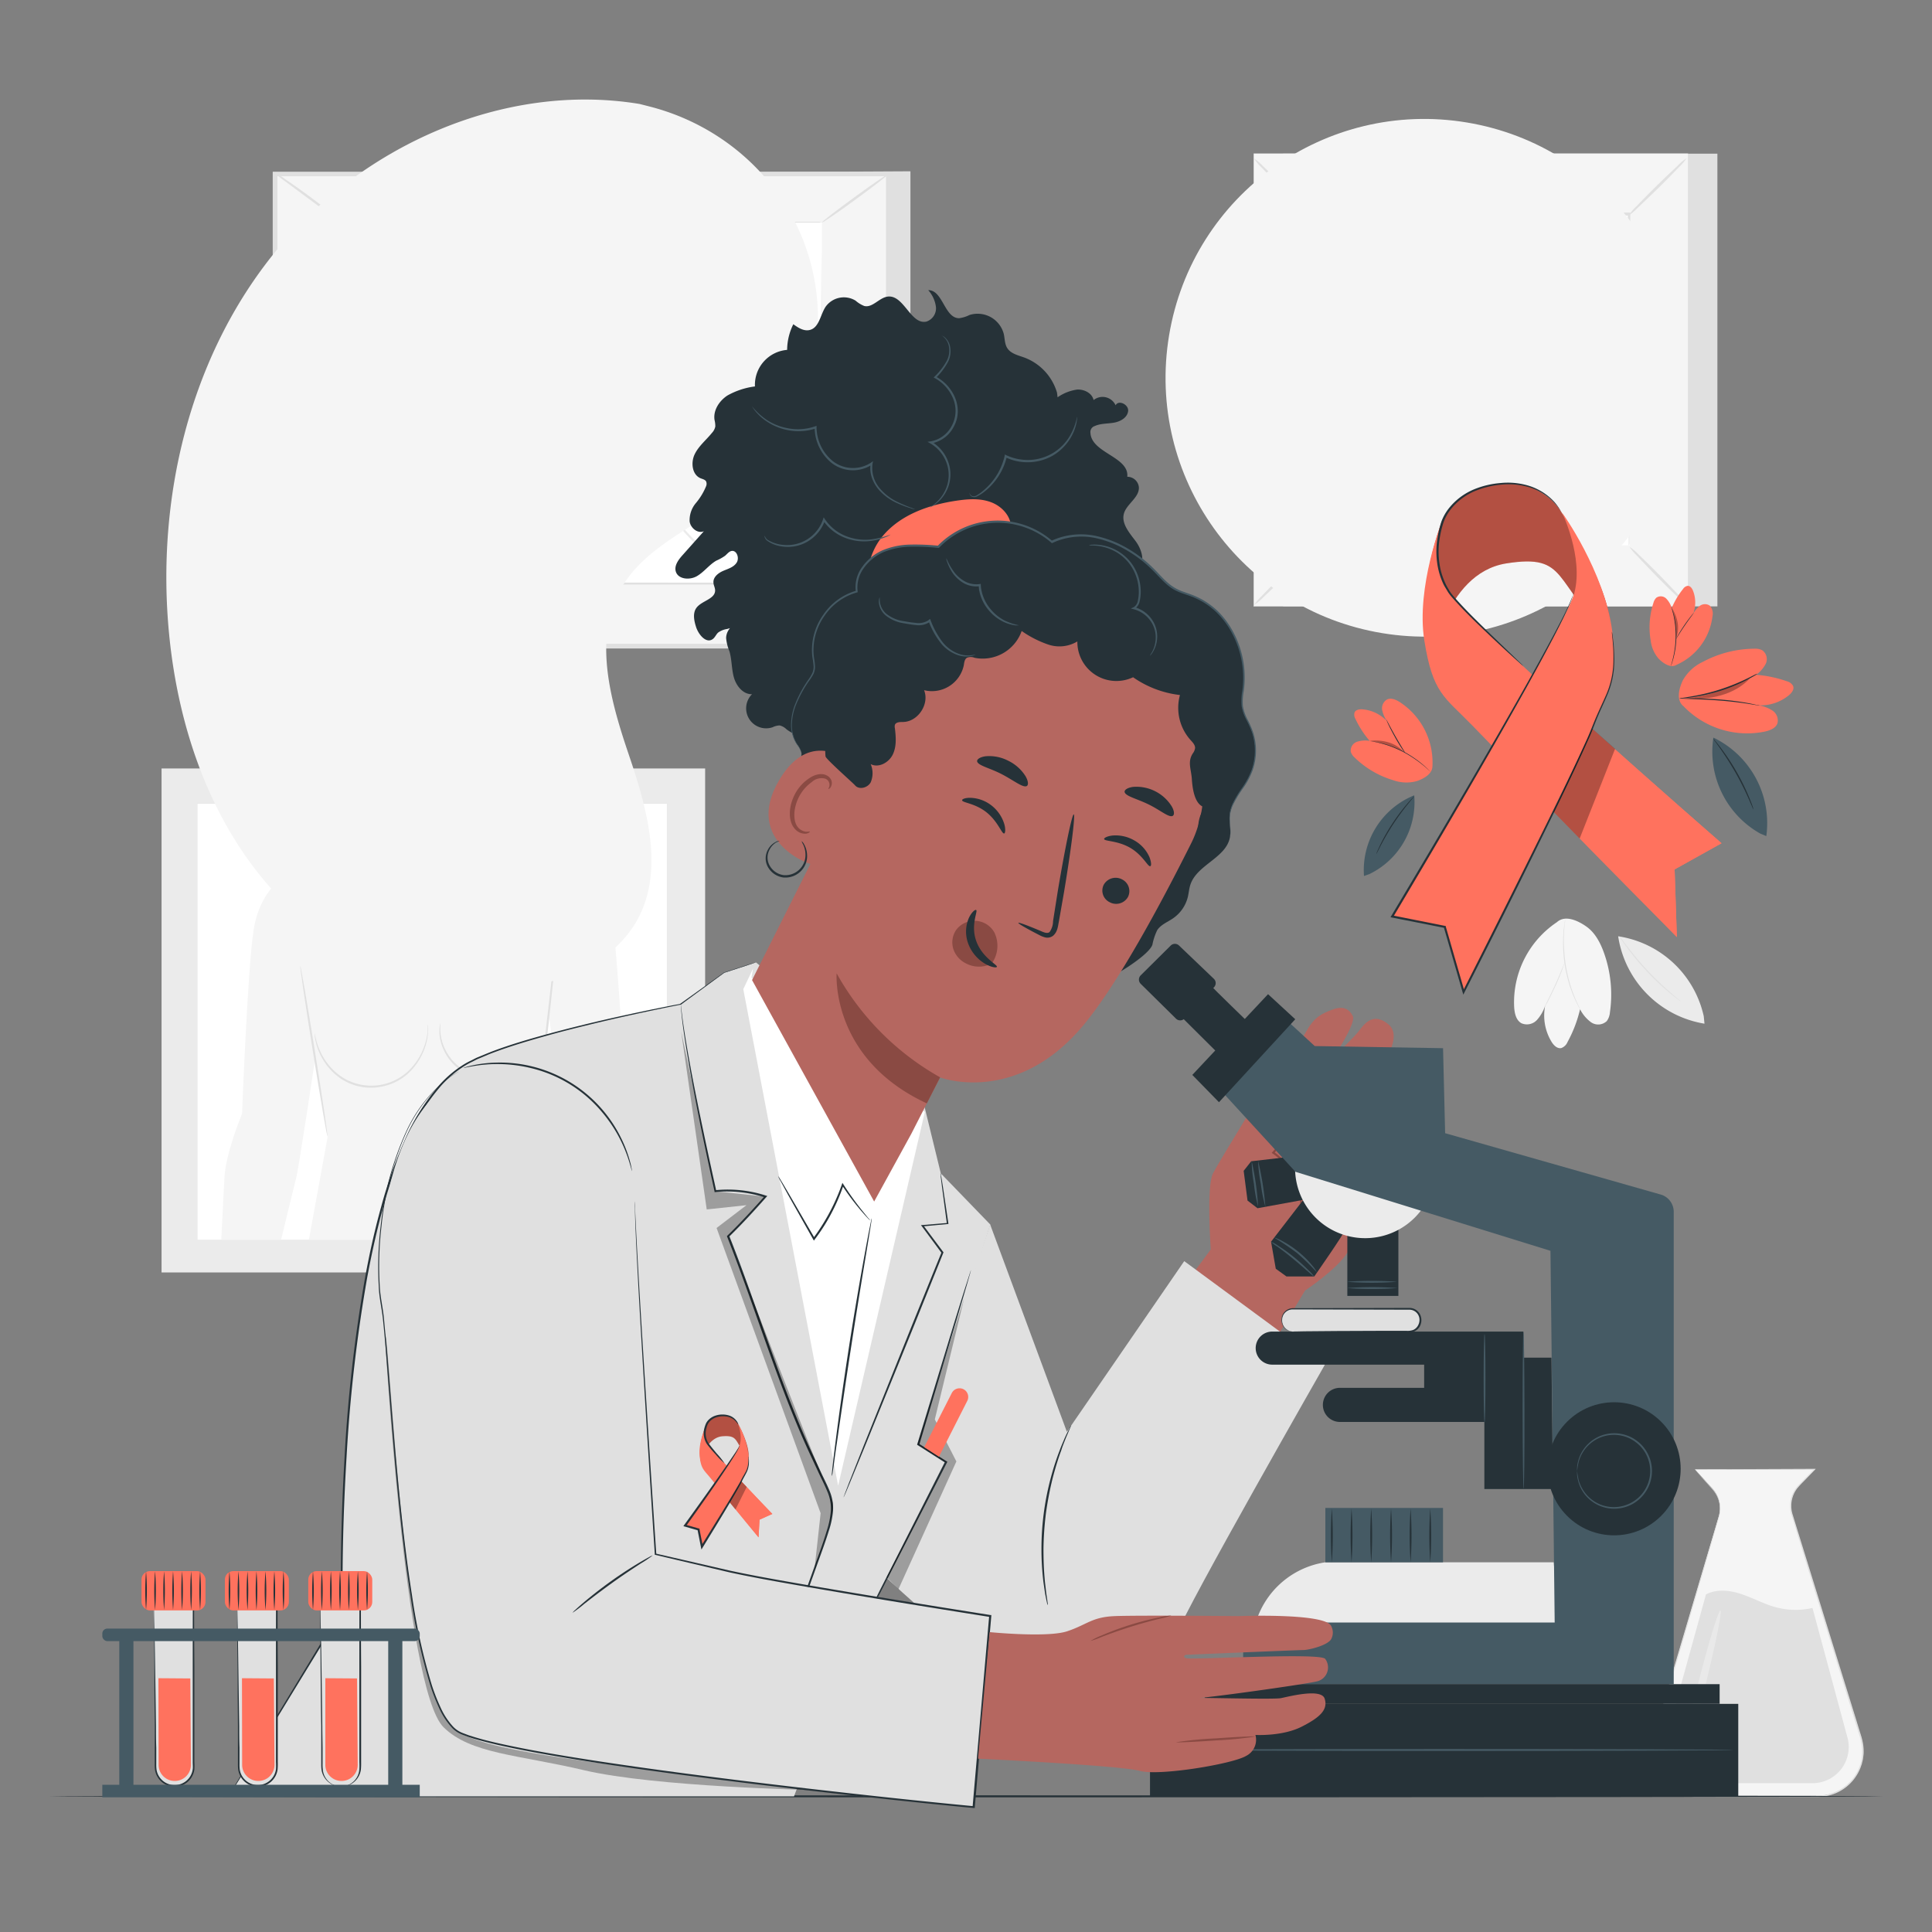 <svg xmlns="http://www.w3.org/2000/svg" viewBox="0 0 500 500"><rect x="0" y="0" width="500" height="500" fill="#808080" stroke="none"/><g id="background-complete"><path d="M391.87,260.74c.11,1.56.51,3.33,1.89,4.08a3.53,3.53,0,0,0,4-.85,10.28,10.28,0,0,0,2.14-3.75,13.05,13.05,0,0,0,1.63,9.38c.56.93,1.51,1.88,2.56,1.63a2.82,2.82,0,0,0,1.59-1.57,33.47,33.47,0,0,0,3.24-8.47,9.51,9.51,0,0,0,2.84,3.37,3.24,3.24,0,0,0,4.08-.31,4.48,4.48,0,0,0,.81-2.27,32.12,32.12,0,0,0-1.56-15.43c-.94-2.61-2.3-5.2-4.58-6.79s-5.48-3-7.56-1.12l.66-.42A24.94,24.94,0,0,0,391.87,260.74Z" style="fill:#f5f5f5"></path><path d="M405.06,237.81a1.18,1.18,0,0,1,0,.25c0,.19,0,.42-.07.71s-.08.68-.11,1.11-.09.93-.11,1.48c-.06,1.1-.08,2.41,0,3.86a43.94,43.94,0,0,0,.47,4.7,42.62,42.62,0,0,0,1.05,4.61,37.23,37.23,0,0,0,1.29,3.64c.2.51.42,1,.59,1.36s.34.74.48,1l.31.64a.76.76,0,0,1,.09.23,1.37,1.37,0,0,1-.13-.21c-.1-.16-.21-.37-.35-.61a10,10,0,0,1-.52-1c-.19-.4-.42-.84-.63-1.35a34.75,34.75,0,0,1-1.35-3.65A38.16,38.16,0,0,1,405,250a39.68,39.68,0,0,1-.46-4.73,36.15,36.15,0,0,1,.09-3.88c0-.55.09-1,.14-1.48s.1-.81.15-1.12l.12-.7A.81.81,0,0,1,405.06,237.81Z" style="fill:#e0e0e0"></path><path d="M405,248.87a2.34,2.34,0,0,1-.14.5c-.1.31-.26.77-.46,1.32-.41,1.12-1,2.64-1.77,4.29s-1.49,3.11-2,4.15c-.29.52-.52.94-.69,1.23a1.86,1.86,0,0,1-.29.43,2.62,2.62,0,0,1,.2-.48l.62-1.26c.52-1.06,1.24-2.53,2-4.18s1.37-3.15,1.82-4.24l.54-1.3A1.71,1.71,0,0,1,405,248.87Z" style="fill:#e0e0e0"></path><path d="M440.93,263a26.76,26.76,0,0,0-22.15-20.69,27,27,0,0,0,22.34,22.62" style="fill:#ebebeb"></path><path d="M435,259.19a5,5,0,0,0-.68-.62c-.45-.38-1.1-.93-1.89-1.62-1.59-1.38-3.73-3.35-5.93-5.68s-4-4.59-5.31-6.26c-.65-.83-1.16-1.51-1.51-2a4.77,4.77,0,0,0-.57-.72,4,4,0,0,0,.46.8c.31.49.8,1.2,1.41,2a65.07,65.07,0,0,0,5.26,6.35,64.32,64.32,0,0,0,6,5.63c.82.67,1.49,1.19,2,1.54A4.8,4.8,0,0,0,435,259.19Z" style="fill:#e0e0e0"></path><path d="M438.63,380.26l4.53,4.95a7.55,7.55,0,0,1,1.67,7.24L427.74,450.6a11,11,0,0,0,10.58,14.13h32.17a11.66,11.66,0,0,0,11.15-15.11L463.8,392a7.58,7.58,0,0,1,1.79-7.51l4.06-4.18Z" style="fill:#f5f5f5"></path><path d="M438.63,380.26l31-.13h.29l-.2.22-3.09,3.19a20.69,20.69,0,0,0-1.55,1.69,7.47,7.47,0,0,0-1.11,6.84c.5,1.62,1,3.27,1.54,5,2.1,6.77,4.38,14.13,6.81,22s5,16.13,7.68,24.79c.34,1.08.67,2.16,1,3.26l.51,1.64c.18.55.34,1.1.47,1.68a12.13,12.13,0,0,1,.32,3.51l-.11.88-.05.44-.11.44-.21.86-.3.85a11.84,11.84,0,0,1-11.35,7.6H438.35a11.23,11.23,0,0,1-11.23-11.63c0-.48.1-1,.15-1.44s.21-.94.33-1.4c.27-.9.53-1.8.79-2.69q.8-2.67,1.56-5.27l3-10.08c1.92-6.5,3.71-12.55,5.34-18.08l4.42-14.92q1-3.3,1.81-6.12c.14-.47.29-.93.39-1.38a7.79,7.79,0,0,0,.17-1.35,7.47,7.47,0,0,0-.33-2.49,7.59,7.59,0,0,0-1-2,14.42,14.42,0,0,0-1.29-1.53l-2.11-2.35-1.71-1.91c.18.18.68.72,1.79,1.91l2.13,2.28a16,16,0,0,1,1.3,1.52,7.46,7.46,0,0,1,1,2.06,7.73,7.73,0,0,1,.36,2.54,8.39,8.39,0,0,1-.17,1.38c-.1.46-.24.92-.38,1.39l-1.78,6.13c-1.29,4.4-2.75,9.4-4.36,14.93s-3.4,11.6-5.3,18.1q-1.43,4.89-3,10.09-.76,2.6-1.55,5.27a23.22,23.22,0,0,0-1.25,5.44,10.87,10.87,0,0,0,10.87,11.24H470.2a11.45,11.45,0,0,0,11-7.35l.29-.82.21-.84.1-.42,0-.42.1-.86a11.68,11.68,0,0,0-.3-3.39c-.12-.56-.29-1.11-.46-1.66l-.51-1.64c-.34-1.09-.68-2.18-1-3.26-2.67-8.66-5.24-17-7.65-24.79s-4.69-15.19-6.77-22c-.53-1.7-1-3.35-1.53-5a7.72,7.72,0,0,1,0-5,7.53,7.53,0,0,1,1.14-2.13,21.92,21.92,0,0,1,1.58-1.72c1.06-1.09,2.1-2.15,3.09-3.18l.1.21Z" style="fill:#e0e0e0"></path><path d="M469.07,416.14a19.75,19.75,0,0,1-9.63-.22c-3-.83-5.81-2.39-8.79-3.38s-6.38-1.37-9.15.1l-10.22,37a9.36,9.36,0,0,0,9,11.85h28.84a9.37,9.37,0,0,0,9-11.82Z" style="fill:#e0e0e0"></path><g style="opacity:0.3"><path d="M444,457.94c0,.11-.69.21-1.84-.19a7.74,7.74,0,0,1-3.78-3.38,10.26,10.26,0,0,1-1.24-3.34,15.33,15.33,0,0,1-.15-4,60.91,60.91,0,0,1,1.82-8.68c3-12,5.92-21.69,6.44-21.56s-1.52,10-4.55,22a79,79,0,0,0-1.92,8.39,14,14,0,0,0,0,3.59,9.35,9.35,0,0,0,.85,2.94,8.12,8.12,0,0,0,2.9,3.35C443.44,457.62,444.06,457.78,444,457.94Z" style="fill:#fff"></path></g><rect x="332.07" y="39.77" width="112.39" height="117.16" style="fill:#e0e0e0"></rect><rect x="324.46" y="39.77" width="112.39" height="117.16" style="fill:#f5f5f5"></rect><path d="M436.89,157H324.43V39.73H436.89Zm-112.39-.07H436.82V39.8H324.5Z" style="fill:#e0e0e0"></path><rect x="339.57" y="55.52" width="82.17" height="85.66" style="fill:#fff"></rect><path d="M339.57,141.75a14.17,14.17,0,0,1-2,2.35c-1.31,1.39-3.16,3.26-5.22,5.3s-4,3.85-5.37,5.14a13.14,13.14,0,0,1-2.38,2,12.79,12.79,0,0,1,2-2.35c1.31-1.39,3.16-3.27,5.24-5.31s4-3.86,5.37-5.15A12.82,12.82,0,0,1,339.57,141.75Z" style="fill:#e0e0e0"></path><path d="M421.74,141.54a12.62,12.62,0,0,1,2.36,2c1.39,1.32,3.26,3.16,5.3,5.23s3.85,4,5.13,5.36a13.41,13.41,0,0,1,2,2.38,13.62,13.62,0,0,1-2.35-2c-1.38-1.31-3.26-3.16-5.3-5.23s-3.86-4-5.15-5.38A13.4,13.4,0,0,1,421.74,141.54Z" style="fill:#e0e0e0"></path><path d="M421.52,55.75a12.48,12.48,0,0,1,2-2.36c1.31-1.39,3.15-3.26,5.22-5.3s4-3.85,5.37-5.14a12.8,12.8,0,0,1,2.37-2,13,13,0,0,1-2,2.34c-1.32,1.39-3.17,3.27-5.24,5.31s-4,3.86-5.38,5.15A14,14,0,0,1,421.52,55.75Z" style="fill:#e0e0e0"></path><path d="M339.34,56a14.17,14.17,0,0,1-2.35-2c-1.39-1.31-3.26-3.16-5.3-5.23s-3.85-4-5.14-5.36a13.41,13.41,0,0,1-2-2.38,12.79,12.79,0,0,1,2.35,2c1.39,1.31,3.27,3.16,5.31,5.23s3.86,4,5.15,5.38A12.44,12.44,0,0,1,339.34,56Z" style="fill:#e0e0e0"></path><path d="M421.52,141.18a3.75,3.75,0,0,1,0-.42c0-.29,0-.69,0-1.2q0-1.6,0-4.62c0-4.06-.05-10-.09-17.46,0-15-.09-36.37-.16-62l.32.31-81.94.05h0l.36-.36c0,31.44,0,60.85-.05,85.66l-.31-.32,59.34.16,16.66.08,4.41,0,1.14,0a1.87,1.87,0,0,1,.4,0h-.36l-1.11,0-4.35,0-16.6.08-59.53.16h-.31v-.31c0-24.81,0-54.22-.05-85.66v-.37h.37l81.94.05h.32v.32c-.07,25.67-.13,47.11-.17,62.17,0,7.46-.06,13.34-.08,17.38,0,2,0,3.5,0,4.56,0,.5,0,.88,0,1.17S421.52,141.18,421.52,141.18Z" style="fill:#e0e0e0"></path><rect x="366.95" y="84.64" width="27.42" height="27.42" style="fill:#ebebeb"></rect><rect x="41.81" y="198.88" width="140.68" height="130.43" style="fill:#ebebeb"></rect><rect x="51.04" y="207.93" width="121.57" height="112.94" style="fill:#fff"></rect><path d="M172.64,320.89H51v-113H172.64Zm-121.57-.05H172.59V208H51.07Z" style="fill:#e0e0e0"></path><path d="M142.09,263.26c1.12,7.6,5,34.15,5.72,37.21.34,1.57,2.56,10.66,4.95,20.39h15.48c-.82-9.1-1.58-17.72-1.74-20.39-.39-6.34-4.55-16.23-4.55-16.23s-2.13-37.54-3.57-47.35c-2-13.35-15.92-16-14.33-15.47L123,215.52l-1.07-7.59H99l1.18,7.59-23.23,9.4,0-.08s-9.29,3.09-11.3,15.74c-1.56,9.79-3,47.65-3,47.65s-4.15,9.9-4.54,16.24c-.15,2.4-.48,9-.84,16.39H72.74c1.94-7.93,3.64-15,4-16.39.78-3.59,4.61-29.07,4.61-29.07l.13-2.32c1.61,10.44,3.33,21.06,3.33,21.06l-4.87,26.72h39.53l.62,0,28.43,0-9.2-31.16Z" style="fill:#f5f5f5"></path><path d="M84.76,294.14c-.14,0-1.84-9.84-3.78-22S77.57,250,77.71,250s1.84,9.83,3.78,22S84.9,294.11,84.76,294.14Z" style="fill:#e0e0e0"></path><path d="M144.17,242.68a2.79,2.79,0,0,1,0,.47c0,.38-.07.83-.11,1.37-.11,1.26-.27,2.94-.47,5-.42,4.22-1,10-1.74,16.46s-1.39,12.24-1.9,16.44l-.63,5c-.08.53-.15,1-.2,1.35s-.09.47-.11.46a2.79,2.79,0,0,1,0-.47c0-.37.06-.82.11-1.36.11-1.27.27-2.95.46-5,.42-4.21,1-10,1.75-16.46s1.39-12.24,1.9-16.44c.26-2,.47-3.72.63-5,.08-.53.15-1,.2-1.35S144.15,242.67,144.17,242.68Z" style="fill:#e0e0e0"></path><path d="M110.74,265.22a1.74,1.74,0,0,1,.05.47,10.62,10.62,0,0,1,0,1.35,15.83,15.83,0,0,1-1.11,4.86,16.16,16.16,0,0,1-4.23,6.06,14.19,14.19,0,0,1-3.72,2.35,14.8,14.8,0,0,1-4.59,1.14,14.12,14.12,0,0,1-8.74-2.17,15.68,15.68,0,0,1-5-5.38,15.36,15.36,0,0,1-1.76-4.67,12.16,12.16,0,0,1-.2-1.34,1.67,1.67,0,0,1,0-.47s.12.64.41,1.77a16.55,16.55,0,0,0,1.88,4.52,15.63,15.63,0,0,0,5,5.17,14,14,0,0,0,16.48-1.29,16,16,0,0,0,4.2-5.83,17.06,17.06,0,0,0,1.26-4.73C110.71,265.87,110.68,265.22,110.74,265.22Z" style="fill:#e0e0e0"></path><path d="M140.79,269a1.25,1.25,0,0,1,0,.42,8,8,0,0,1-.15,1.2,10.33,10.33,0,0,1-1.85,4,11.81,11.81,0,0,1-5.27,3.89,16.16,16.16,0,0,1-8,.85,14.48,14.48,0,0,1-7.35-3.2,12.8,12.8,0,0,1-3.73-5.39,11.46,11.46,0,0,1-.72-4.36,8.66,8.66,0,0,1,.12-1.2,1.82,1.82,0,0,1,.1-.41s0,.58,0,1.61a12.49,12.49,0,0,0,.86,4.23,12.7,12.7,0,0,0,3.7,5.15,14.07,14.07,0,0,0,7.12,3.05,16,16,0,0,0,7.73-.78,11.62,11.62,0,0,0,5.15-3.67,10.83,10.83,0,0,0,1.94-3.84C140.71,269.54,140.74,269,140.79,269Z" style="fill:#e0e0e0"></path><polygon points="235.62 44.33 235.62 167.22 76.9 167.22 71.18 45.19 235.62 44.33" style="fill:#e0e0e0"></polygon><rect x="89.46" y="26.77" width="122.17" height="158.72" transform="translate(44.41 256.68) rotate(-90)" style="fill:#f5f5f5"></rect><path d="M230.51,167.83H70.58V44.44H230.51ZM71.79,166.61H229.3v-121H71.79Z" style="fill:#e0e0e0"></path><rect x="88.37" y="57.6" width="124.34" height="93.54" style="fill:#fff"></rect><path d="M212.71,57.6l-.6,0-1.75,0-6.77,0-25.5.08-89.72.14.29-.29c0,28.06,0,59.9,0,93.53h0l-.32-.32,124.34.06-.26.26c.06-28.27.11-51.62.14-67.92,0-8.16,0-14.54.07-18.91,0-2.17,0-3.84,0-5s0-1.73,0-1.73,0,.56,0,1.67,0,2.78,0,4.93c0,4.36,0,10.73.07,18.86,0,16.34.08,39.74.13,68.08v.26h-.26l-124.34,0h-.31v-.31h0c0-33.63,0-65.47,0-93.53v-.28h.28l89.9.14,25.44.08,6.72,0,1.71,0Z" style="fill:#e0e0e0"></path><path d="M71.18,44.76a16,16,0,0,1,2.69,1.65c1.61,1.09,3.81,2.62,6.2,4.39s4.49,3.42,6,4.67a15.17,15.17,0,0,1,2.32,2.13,16.37,16.37,0,0,1-2.59-1.78L79.69,51.3l-6.08-4.52A15.55,15.55,0,0,1,71.18,44.76Z" style="fill:#e0e0e0"></path><path d="M229.9,45.05c.11.14-3.66,3.06-8.4,6.53s-8.68,6.16-8.79,6,3.67-3.06,8.41-6.53S229.8,44.91,229.9,45.05Z" style="fill:#e0e0e0"></path><line x1="229.9" y1="167.22" x2="212.08" y2="151.14" style="fill:#fff"></line><path d="M212.08,151.14c.12-.13,4.2,3.37,9.12,7.81s8.82,8.14,8.7,8.27-4.2-3.36-9.12-7.81S212,151.27,212.08,151.14Z" style="fill:#e0e0e0"></path><path d="M71.18,167.22c-.11-.13,3.6-3.67,8.3-7.91s8.6-7.58,8.72-7.45-3.6,3.67-8.3,7.92S71.3,167.35,71.18,167.22Z" style="fill:#e0e0e0"></path><path d="M179.33,74.85c0,.18-12.3.32-27.47.32s-27.47-.14-27.47-.32,12.29-.33,27.47-.33S179.33,74.67,179.33,74.85Z" style="fill:#e0e0e0"></path><path d="M191.71,105.78c0,.18-18.43.32-41.16.32s-41.17-.14-41.17-.32,18.43-.33,41.17-.33S191.71,105.6,191.71,105.78Z" style="fill:#e0e0e0"></path><path d="M191.71,113.42c0,.18-18.43.32-41.16.32s-41.17-.14-41.17-.32,18.43-.33,41.17-.33S191.71,113.24,191.71,113.42Z" style="fill:#e0e0e0"></path><path d="M105.31,90.24a4.92,4.92,0,0,1,5.23-4.95,5.06,5.06,0,0,1,4.09,1.79l-1.72,1.55a2.79,2.79,0,0,0-2.24-1.11,2.72,2.72,0,0,0,0,5.43,2.79,2.79,0,0,0,2.24-1.11l1.72,1.55a5.06,5.06,0,0,1-4.09,1.79A4.91,4.91,0,0,1,105.31,90.24Z" style="fill:#e0e0e0"></path><path d="M123.46,92.91V95h-7.64V85.48h7.46v2.08h-4.79v1.6h4.22v2h-4.22v1.74Z" style="fill:#e0e0e0"></path><path d="M129.11,92.46h-1.47V95H125V85.48h4.35c2.6,0,4.23,1.35,4.23,3.52a3.15,3.15,0,0,1-1.86,3l2.05,3h-2.88Zm0-4.86h-1.5v2.78h1.5c1.11,0,1.67-.51,1.67-1.38S130.25,87.6,129.14,87.6Z" style="fill:#e0e0e0"></path><path d="M136.9,87.61H134V85.48h8.52v2.13h-2.91V95H136.9Z" style="fill:#e0e0e0"></path><path d="M143.5,85.48h2.69V95H143.5Z" style="fill:#e0e0e0"></path><path d="M150.8,87.56v2.09H155v2.08h-4.2V95h-2.69V85.48h7.46v2.08Z" style="fill:#e0e0e0"></path><path d="M156.83,85.48h2.69V95h-2.69Z" style="fill:#e0e0e0"></path><path d="M161,90.24a4.92,4.92,0,0,1,5.23-4.95,5,5,0,0,1,4.09,1.79l-1.71,1.55a2.81,2.81,0,0,0-2.24-1.11,2.72,2.72,0,0,0,0,5.43,2.81,2.81,0,0,0,2.24-1.11l1.71,1.55a5,5,0,0,1-4.09,1.79A4.91,4.91,0,0,1,161,90.24Z" style="fill:#e0e0e0"></path><path d="M177.68,93.14h-4L172.91,95h-2.75l4.2-9.51H177L181.22,95h-2.8Zm-.79-2-1.22-3-1.23,3Z" style="fill:#e0e0e0"></path><path d="M183.53,87.61h-2.92V85.48h8.52v2.13h-2.91V95h-2.69Z" style="fill:#e0e0e0"></path><path d="M197.77,92.91V95h-7.63V85.48h7.46v2.08h-4.8v1.6H197v2H192.8v1.74Z" style="fill:#e0e0e0"></path><path d="M161.34,132.41a9.58,9.58,0,1,1-9.58-9.57A9.58,9.58,0,0,1,161.34,132.41Z" style="fill:#e0e0e0"></path><path d="M151.76,142a9.61,9.61,0,1,1,9.61-9.61A9.62,9.62,0,0,1,151.76,142Zm0-19.15a9.55,9.55,0,1,0,9.55,9.54A9.56,9.56,0,0,0,151.76,122.87Z" style="fill:#e0e0e0"></path><path d="M132.28,132.41c0,.18-5.17.33-11.54.33s-11.54-.15-11.54-.33,5.16-.32,11.54-.32S132.28,132.23,132.28,132.41Z" style="fill:#e0e0e0"></path><path d="M195.56,132.41c0,.18-5.78.33-12.91.33s-12.91-.15-12.91-.33,5.78-.32,12.91-.32S195.56,132.23,195.56,132.41Z" style="fill:#e0e0e0"></path><path d="M126.31,130.61a3,3,0,0,1-.13-.79,8.55,8.55,0,0,1,1.58-5.67,1.85,1.85,0,0,1,1-.67,1.49,1.49,0,0,1,1.27.27,2.3,2.3,0,0,1,.8,2.5,7.45,7.45,0,0,1-1.41,2.49,12.71,12.71,0,0,1-2.12,2.24,6.42,6.42,0,0,1-3,1.4,4.92,4.92,0,0,1-3.48-.78,3.78,3.78,0,0,1-1.53-3.41,11.16,11.16,0,0,1,1-3.73,4.42,4.42,0,0,1,1.26-1.65,2.74,2.74,0,0,1,2.11-.52,2.05,2.05,0,0,1,1.58,1.57,4.19,4.19,0,0,1-.13,2.17,13,13,0,0,1-1.89,3.65,8.16,8.16,0,0,1-3,2.61,6.19,6.19,0,0,1-3.87.49,4.61,4.61,0,0,1-3.06-2.16,6,6,0,0,1-.81-3.46,9.33,9.33,0,0,1,.84-3.21c.43-.92,1-2,2.13-2.33a1.41,1.41,0,0,1,1.47.68,3.11,3.11,0,0,1,.38,1.42,9.35,9.35,0,0,1-1.14,4.71,9.6,9.6,0,0,1-2.29,2.85,9,9,0,0,1-1.94,1.26,3,3,0,0,1-.75.27,13.24,13.24,0,0,0,2.52-1.72,9.9,9.9,0,0,0,2.14-2.82,9.28,9.28,0,0,0,1-4.52,2.64,2.64,0,0,0-.33-1.19.91.91,0,0,0-1-.44,1.85,1.85,0,0,0-1,.76,5.89,5.89,0,0,0-.71,1.29,6.6,6.6,0,0,0,0,6.14,3.94,3.94,0,0,0,2.67,1.86,5.52,5.52,0,0,0,3.47-.46c2.2-1.06,3.74-3.43,4.59-5.87a3.8,3.8,0,0,0,.12-1.82,1.39,1.39,0,0,0-1.08-1.09,2.13,2.13,0,0,0-1.6.4,3.91,3.91,0,0,0-1.06,1.4,11,11,0,0,0-1,3.49,3.16,3.16,0,0,0,1.26,2.89,4.38,4.38,0,0,0,3.06.7,5.84,5.84,0,0,0,2.78-1.26,11.72,11.72,0,0,0,2-2.12,6.8,6.8,0,0,0,1.36-2.3,1.87,1.87,0,0,0-.6-2,1.21,1.21,0,0,0-1.73.31,8.06,8.06,0,0,0-1.48,3.18A12.56,12.56,0,0,0,126.31,130.61Z" style="fill:#ebebeb"></path><path d="M192.54,129.08l-.25.14c-.17.07-.42.2-.77.34a25.49,25.49,0,0,1-3.05,1.05,29,29,0,0,1-5.06.93,30.05,30.05,0,0,1-3.22.12,35,35,0,0,0-3.56-.09,2.48,2.48,0,0,0-1.55.79,1.46,1.46,0,0,0-.19,1.65,8.8,8.8,0,0,0,1.17,1.68c.45.55.92,1.11,1.42,1.66s1,1.11,1.55,1.66a5.13,5.13,0,0,0,1.75,1.34,1.55,1.55,0,0,0,1.82-.64,3.29,3.29,0,0,0,.54-2.19,52.2,52.2,0,0,1,2.41-21.93l.28-.82.33.8a18.24,18.24,0,0,1,0,13.69,18.25,18.25,0,0,1-1.87,3.49,5.59,5.59,0,0,1-3,2.53,1.83,1.83,0,0,1-2-.7,3.63,3.63,0,0,1-.52-1.91,19.17,19.17,0,0,1,.11-3.64,19.9,19.9,0,0,1,2-6.57l.21-.42.27.37a4.41,4.41,0,1,1-6.74-.21,2.43,2.43,0,0,1,1.1-.76,1.19,1.19,0,0,1,1.29.36,1.81,1.81,0,0,1,.31,1.21,3.84,3.84,0,0,1-.24,1.1,14,14,0,0,1-3.55,5.53,12.09,12.09,0,0,1-1.33,1.12,2.41,2.41,0,0,1-.51.32s.15-.14.45-.39.74-.63,1.27-1.17a14.44,14.44,0,0,0,3.35-5.52,2.26,2.26,0,0,0,0-2c-.44-.54-1.32-.17-1.8.44a4.14,4.14,0,0,0-.3,4.87,4,4,0,0,0,5.25,1.09,4,4,0,0,0,1-5.67l.48,0a19.32,19.32,0,0,0-1.91,6.39,18.75,18.75,0,0,0-.09,3.52,3.13,3.13,0,0,0,.41,1.59,1.2,1.2,0,0,0,1.32.45,3.61,3.61,0,0,0,1.47-.87,9.67,9.67,0,0,0,1.16-1.42,17.42,17.42,0,0,0,1.79-3.36,18.11,18.11,0,0,0,1.26-7.69,17.66,17.66,0,0,0-1.24-5.51l.6,0a52.34,52.34,0,0,0-2.43,21.71,3.92,3.92,0,0,1-.68,2.55,2.41,2.41,0,0,1-1.08.83,2.07,2.07,0,0,1-1.37,0,5.61,5.61,0,0,1-1.95-1.5q-.81-.84-1.56-1.68c-.5-.56-1-1.13-1.42-1.7a9,9,0,0,1-1.23-1.79,2,2,0,0,1,.29-2.15,2.87,2.87,0,0,1,1.83-.93,8.55,8.55,0,0,1,1.9,0c.59.05,1.17.09,1.74.11a30.68,30.68,0,0,0,8.2-.89c1.36-.35,2.39-.69,3.08-.94A8.6,8.6,0,0,1,192.54,129.08Z" style="fill:#ebebeb"></path></g><g id="background-simple"><path d="M165.54,26.91l2.47.63c20.79,5.28,37.24,21.3,42.16,42a56.72,56.72,0,0,1,1.31,8.1c1.68,19.65-7.36,40-23.2,52.08-9.31,7.13-21.08,11.92-27.15,21.89-7.9,13-3.23,29.49,1.63,43.78s9.49,30.83,1.53,43.78c-5,8.11-14.11,13-23.4,15.29-24.59,6.11-51.38-4.14-68.69-22.3s-26-43.12-28.43-68C40.36,129.2,49,92.37,71.38,65S130.6,21.14,165.54,26.91Z" style="fill:#f5f5f5"></path><circle cx="368.61" cy="97.76" r="66.98" transform="translate(211.86 445.41) rotate(-80.58)" style="fill:#f5f5f5"></circle></g><g id="Desk"><path d="M487.44,464.89c0,.15-106.31.26-237.43.26S12.56,465,12.56,464.89s106.29-.26,237.45-.26S487.44,464.75,487.44,464.89Z" style="fill:#263238"></path></g><g id="Ribbon"><path d="M362.24,181.69c-1-.63-2.23-1.16-3.29-.66a2.64,2.64,0,0,0-1.24,2.76,7.65,7.65,0,0,0,1.32,2.94,9.77,9.77,0,0,0-6.37-3.15c-.81-.07-1.8.08-2.11.83a2.11,2.11,0,0,0,.24,1.65,24.69,24.69,0,0,0,3.68,5.68,7,7,0,0,0-3.28.23,2.42,2.42,0,0,0-1.61,2.59,3.28,3.28,0,0,0,1,1.49,24.12,24.12,0,0,0,10,5.87,10.14,10.14,0,0,0,6.11.22c1.95-.67,4.2-2,4-4.06l0,.58A18.62,18.62,0,0,0,362.24,181.69Z" style="fill:#FF725E"></path><path d="M370.25,199.74s-.06,0-.15-.11l-.39-.36-.63-.56c-.24-.21-.52-.46-.84-.71-.64-.52-1.42-1.11-2.32-1.72a30.16,30.16,0,0,0-3-1.79,32,32,0,0,0-3.24-1.4,27.44,27.44,0,0,0-2.76-.82c-.39-.11-.76-.18-1.08-.25s-.59-.12-.82-.15l-.52-.1-.18,0h.18l.53.07c.23,0,.51.06.83.12s.69.12,1.09.22a24.66,24.66,0,0,1,2.79.79,29.18,29.18,0,0,1,3.27,1.4,28.58,28.58,0,0,1,3,1.81,26.11,26.11,0,0,1,2.3,1.76c.32.26.59.52.83.74s.45.42.61.58l.37.38Z" style="fill:#263238"></path><path d="M363.6,194.85a2.07,2.07,0,0,1-.24-.31c-.15-.2-.35-.49-.59-.86-.49-.74-1.14-1.78-1.81-3s-1.22-2.27-1.6-3.07c-.19-.4-.34-.73-.43-1a1.7,1.7,0,0,1-.14-.36s.09.11.2.33l.49.93c.41.78,1,1.86,1.64,3s1.3,2.21,1.76,3l.54.89A1.41,1.41,0,0,1,363.6,194.85Z" style="fill:#263238"></path><g style="opacity:0.3"><path d="M354.47,191.74s5.51-.9,8.74,2.82A26.59,26.59,0,0,0,354.47,191.74Z"></path></g><path d="M354.38,226.22A20.69,20.69,0,0,0,366,205.83a20.87,20.87,0,0,0-13,20.88" style="fill:#455a64"></path><path d="M356.17,221.06s.13-.22.34-.62.5-1,.88-1.72c.75-1.44,1.85-3.4,3.21-5.48a62.62,62.62,0,0,1,3.75-5.12l1.22-1.49a3.86,3.86,0,0,0,.44-.56s-.2.16-.52.49-.76.81-1.29,1.43a50.79,50.79,0,0,0-3.83,5.1,49.57,49.57,0,0,0-3.16,5.54c-.35.74-.63,1.34-.8,1.76A3.23,3.23,0,0,0,356.17,221.06Z" style="fill:#263238"></path><path d="M458.68,183.87a9.44,9.44,0,0,0-3.6-1.34,11.53,11.53,0,0,0,7.94-2.65c.72-.61,1.41-1.55,1-2.42a2.58,2.58,0,0,0-1.62-1.16,30.8,30.8,0,0,0-7.92-1.66,8.07,8.07,0,0,0,2.51-2.89,2.83,2.83,0,0,0-.91-3.46,4,4,0,0,0-2.11-.4,28.58,28.58,0,0,0-13.26,3.39,11.52,11.52,0,0,0-5.22,4.84c-1,2.17-1.73,5.11.2,6.65l-.47-.51a22.86,22.86,0,0,0,21.53,7.07c1.34-.3,2.83-.88,3.26-2.16A3.08,3.08,0,0,0,458.68,183.87Z" style="fill:#FF725E"></path><path d="M455.43,182.61a4.37,4.37,0,0,1-.81-.11l-2.22-.36c-1.87-.29-4.46-.62-7.33-.84s-5.48-.32-7.37-.39l-2.24-.1a4.2,4.2,0,0,1-.82-.08,4.1,4.1,0,0,1,.82,0c.53,0,1.29,0,2.24,0,1.89,0,4.5.08,7.39.3a70.53,70.53,0,0,1,7.35.94c.93.18,1.68.34,2.2.47A2.81,2.81,0,0,1,455.43,182.61Z" style="fill:#263238"></path><path d="M454.85,174.36a4,4,0,0,1-.69.46c-.46.28-1.14.65-2,1.1a46.17,46.17,0,0,1-7,2.88,45.53,45.53,0,0,1-7.37,1.69c-1,.14-1.75.22-2.29.26a3.68,3.68,0,0,1-.85,0,5.24,5.24,0,0,1,.83-.15c.54-.08,1.31-.2,2.26-.37a52.75,52.75,0,0,0,14.27-4.55c.86-.42,1.55-.76,2-1A3.92,3.92,0,0,1,454.85,174.36Z" style="fill:#263238"></path><g style="opacity:0.3"><path d="M436.34,180.69c6,.61,12.59-.83,16.6-5.21C447.19,178.19,441.54,180.39,436.34,180.69Z"></path></g><path d="M443.19,159.46a3,3,0,0,0-.73-2.74,2.23,2.23,0,0,0-2.56.09,6.57,6.57,0,0,0-1.74,2.1,8.28,8.28,0,0,0,0-6c-.25-.64-.73-1.34-1.42-1.29a1.79,1.79,0,0,0-1.16.8,21,21,0,0,0-2.94,4.93,5.94,5.94,0,0,0-1.4-2.41,2,2,0,0,0-2.58-.25,2.81,2.81,0,0,0-.75,1.32,20.33,20.33,0,0,0-.71,9.79,8.65,8.65,0,0,0,2.11,4.73c1.25,1.23,3.1,2.44,4.59,1.52l-.45.19A15.77,15.77,0,0,0,443.19,159.46Z" style="fill:#FF725E"></path><path d="M432.47,172.32a1,1,0,0,1,0-.16l.12-.43c.05-.19.12-.42.19-.68s.15-.57.22-.92a21.38,21.38,0,0,0,.44-2.4,24.64,24.64,0,0,0,.22-3,25.27,25.27,0,0,0-.15-3c-.11-.92-.25-1.73-.4-2.41-.07-.34-.16-.65-.23-.91s-.13-.5-.18-.69-.09-.31-.13-.43l0-.15s0,0,.06.14l.15.42a6.87,6.87,0,0,1,.22.68c.07.27.17.57.24.91a19.7,19.7,0,0,1,.44,2.42,23.45,23.45,0,0,1,.17,3,24.74,24.74,0,0,1-.23,3,23.28,23.28,0,0,1-.48,2.41c-.07.34-.17.64-.25.91s-.15.49-.21.68l-.15.42C432.5,172.27,432.48,172.32,432.47,172.32Z" style="fill:#263238"></path><path d="M433.7,165.43a1.21,1.21,0,0,1,.14-.3c.1-.18.25-.45.44-.77.37-.65.92-1.53,1.56-2.48s1.27-1.78,1.74-2.37c.23-.29.42-.53.56-.68s.22-.25.23-.24l-.18.27-.52.72c-.45.61-1.05,1.44-1.7,2.39s-1.2,1.81-1.6,2.45l-.48.74A1.31,1.31,0,0,1,433.7,165.43Z" style="fill:#263238"></path><g style="opacity:0.3"><path d="M432.64,157.33s2.75,3.85,1.14,7.69A22.67,22.67,0,0,0,432.64,157.33Z"></path></g><path d="M455.5,215.7a24.33,24.33,0,0,1-12.08-24.81,24.56,24.56,0,0,1,13.7,25.49" style="fill:#455a64"></path><path d="M453.79,209.51a3.94,3.94,0,0,1-.36-.76l-.9-2.08c-.78-1.75-1.92-4.14-3.36-6.67s-2.91-4.74-4-6.31c-.56-.78-1-1.4-1.33-1.83a4.62,4.62,0,0,1-.47-.7,4.45,4.45,0,0,1,.57.62c.35.4.83,1,1.41,1.78a58.76,58.76,0,0,1,7.41,13c.36.89.64,1.62.81,2.12A4.61,4.61,0,0,1,453.79,209.51Z" style="fill:#263238"></path><path d="M373.29,134.62s2.61-7.48,13.84-9.26,16.42,6.36,16.42,6.36,14.47,21.49,13.39,33.36c-15.39-14.41-10.81-21.86-27.12-19.27s-19.67,26.68-19.67,26.68S365.09,156.9,373.29,134.62Z" style="fill:#FF725E"></path><g style="opacity:0.3"><path d="M373.29,134.62s2.61-7.48,13.84-9.26,16.42,6.36,16.42,6.36,14.47,21.49,13.39,33.36c-15.39-14.41-10.81-21.86-27.12-19.27s-19.67,26.68-19.67,26.68S365.09,156.9,373.29,134.62Z"></path></g><path d="M445.53,218.23,433.39,225l.58,17.51S388.14,195,381,187.72c-7.25-7.46-10.2-8.22-12.39-22s4.66-31.09,4.66-31.09-3.56,10.4,1.56,18.47S445.53,218.23,445.53,218.23Z" style="fill:#FF725E"></path><path d="M445.53,218.23,433.39,225l.58,17.51s-18.9-19-34.26-34.83c4.18-8.54,7.92-16.32,10.06-21.12C427.6,202.62,445.53,218.23,445.53,218.23Z" style="fill:#FF725E"></path><path d="M360.31,237.2,374,239.89l4.86,16.83s29.85-58.92,33.4-68.48,6.79-10.92,5-24.79c-2.05-15.64-13-30.79-13-30.79s5.57,11.46,3.2,20.71S360.31,237.2,360.31,237.2Z" style="fill:#FF725E"></path><path d="M360.31,237.2,374,239.89l4.86,16.83s12.1-23.89,21.81-43.72c-6.61-6.83-12.58-13.07-16.09-17C372.53,216.81,360.31,237.2,360.31,237.2Z" style="fill:#FF725E"></path><path d="M417.19,163.45s0,.17.08.51.11.86.2,1.5a43.62,43.62,0,0,1,.31,5.83,22.57,22.57,0,0,1-2,9c-.71,1.67-1.56,3.42-2.35,5.31s-1.52,4-2.47,6c-3.72,8.38-8.55,18.21-13.95,29.22S385.52,244,379,256.84l-.29.58-.19-.63c-1.13-3.92-2.33-8.08-3.55-12.29-.44-1.52-.87-3-1.31-4.54l.2.18-13.64-2.69-.36-.07.19-.32c14-23.43,26.14-44.2,34.59-59.2,4.21-7.5,7.51-13.57,9.66-17.8.55-1.06,1-2,1.38-2.83a19.76,19.76,0,0,0,.94-2.1c.23-.56.4-1,.52-1.31s.19-.45.19-.45,0,.16-.15.46-.26.76-.47,1.33a17.89,17.89,0,0,1-.9,2.12c-.39.83-.81,1.8-1.34,2.86C402.4,164.4,399.15,170.5,395,178c-8.37,15.05-20.45,35.85-34.44,59.3l-.17-.39L374,239.63l.16,0,0,.16c.44,1.5.87,3,1.31,4.54,1.22,4.21,2.42,8.36,3.55,12.29l-.48,0c6.49-12.82,12.56-24.94,18-35.92s10.29-20.81,14.05-29.15c.95-2.08,1.69-4.12,2.5-6s1.66-3.64,2.38-5.29a22.49,22.49,0,0,0,2.07-8.92,46.89,46.89,0,0,0-.22-5.82c-.06-.65-.11-1.14-.15-1.5S417.19,163.45,417.19,163.45Z" style="fill:#263238"></path><g style="opacity:0.3"><polygon points="402.05 210.09 408.81 217.02 417.98 193.81 412.06 188.56 402.05 210.09"></polygon></g><path d="M404.17,132.66s-.15-.24-.46-.7a15.58,15.58,0,0,0-1.52-1.88,15,15,0,0,0-7.6-4.28,18.44,18.44,0,0,0-6.07-.37,23,23,0,0,0-6.78,1.64,15.93,15.93,0,0,0-6.13,4.55,12.28,12.28,0,0,0-2,3.49,26.18,26.18,0,0,0-1,4.08,21.12,21.12,0,0,0,.22,8.25,18.75,18.75,0,0,0,1.32,3.71c.26.59.62,1.12.92,1.68a13.08,13.08,0,0,0,1.11,1.49c3.25,3.74,6.54,6.84,9.22,9.48l6.44,6.2,1.75,1.69a5.05,5.05,0,0,1,.58.61s-.06,0-.17-.12l-.48-.41-1.82-1.62c-1.56-1.42-3.82-3.48-6.56-6.08s-6-5.67-9.33-9.45a13.18,13.18,0,0,1-1.16-1.54c-.31-.56-.68-1.11-1-1.71a18.74,18.74,0,0,1-1.36-3.81,21.2,21.2,0,0,1-.24-8.45,26,26,0,0,1,1-4.17,12.79,12.79,0,0,1,2.12-3.64,16.31,16.31,0,0,1,6.34-4.67,22.83,22.83,0,0,1,6.93-1.63,18.6,18.6,0,0,1,6.2.44,15,15,0,0,1,7.66,4.5,14.52,14.52,0,0,1,1.45,2c.14.24.25.43.31.56S404.18,132.66,404.17,132.66Z" style="fill:#263238"></path></g><g id="Character"><path d="M332.11,273.61s-16.47,26.69-18.2,30.07-.57,19.68-.57,19.68l-9,12.17,17.1,25.54L337.74,334s8.44-5.61,11-9.91,17-31.91,17-31.91l.17-13.88s1.44-5.35-2.91-6-5.49,3.51-5.49,3.51,5.68-7.45,1.85-10.68-6.19-.31-7.49,1.45-6.68,6.92-6.68,6.92,5.86-8.69,4.91-10.56-2.52-2.65-5.17-1.69-4.73,1.93-6.68,5.35-4.3,7.12-4.3,7.12Z" style="fill:#b56760"></path><path d="M334.75,320.46a2.74,2.74,0,0,1,.17-.47c.15-.36.34-.79.57-1.32a17.3,17.3,0,0,0,1.05-5.11c0-.55,0-1.13,0-1.74s-.14-1.22-.21-1.87a19.38,19.38,0,0,0-1.19-4,18.5,18.5,0,0,0-2.27-4,13.85,13.85,0,0,0-3.5-3.41l-.26-.16.2-.23.55-.64a32.37,32.37,0,0,0,4.79-8.62,28.25,28.25,0,0,0,1.39-4.09,14.27,14.27,0,0,0,.31-3.71,10.84,10.84,0,0,0-1.55-5.13c-.69-1.09-1.25-1.56-1.2-1.61a2.93,2.93,0,0,1,.39.34,6.92,6.92,0,0,1,1,1.16,10.46,10.46,0,0,1,1.75,5.22,13.74,13.74,0,0,1-.26,3.82,27,27,0,0,1-1.36,4.17,31.67,31.67,0,0,1-4.84,8.78l-.56.65-.06-.39a14,14,0,0,1,3.64,3.55,18.58,18.58,0,0,1,2.3,4.12,19.74,19.74,0,0,1,1.17,4.08c.07.67.17,1.31.19,1.92s0,1.21,0,1.78a16.18,16.18,0,0,1-1.22,5.17c-.27.51-.48.94-.66,1.28S334.77,320.47,334.75,320.46Z" style="fill:#8a4a43"></path><path d="M306.48,326.38l-30.37,44.17-19.85-53.63L226,405s29.39,29.57,49.25,34.72,25.09-5.1,29.22-16.68c2.48-7,38.41-69.86,38.41-69.86Z" style="fill:#e0e0e0"></path><path d="M277.18,368.9a1.91,1.91,0,0,1-.15.46c-.15.35-.33.77-.54,1.28s-.54,1.23-.84,2-.69,1.69-1,2.72c-.75,2-1.51,4.47-2.23,7.22a87,87,0,0,0-1.74,9.09,83.73,83.73,0,0,0-.63,9.23c0,2.85.1,5.41.3,7.56.07,1.07.22,2,.31,2.89s.2,1.58.29,2.17.14,1,.2,1.38a1.53,1.53,0,0,1,0,.49A1.78,1.78,0,0,1,271,415c-.08-.37-.18-.82-.29-1.36s-.27-1.32-.38-2.17-.29-1.82-.39-2.9a69,69,0,0,1-.41-7.59,71,71,0,0,1,2.39-18.43,66.8,66.8,0,0,1,2.34-7.24c.36-1,.77-1.91,1.1-2.7s.65-1.46.93-2l.62-1.25A1.84,1.84,0,0,1,277.18,368.9Z" style="fill:#263238"></path><polygon points="336.1 299.11 323.81 300.54 321.86 303.01 322.86 310.71 325.44 312.69 337.27 310.53 336.1 299.11" style="fill:#263238"></polygon><path d="M323.93,300.45a35.69,35.69,0,0,0,.59,5.93,35.15,35.15,0,0,0,1.08,5.86,74.72,74.72,0,0,0-1.67-11.79Z" style="fill:#455a64"></path><path d="M327.48,312.29a76.76,76.76,0,0,0-1.89-11.9,37.24,37.24,0,0,0,.71,6A37.86,37.86,0,0,0,327.48,312.29Z" style="fill:#455a64"></path><path d="M348,318.41c0,.7-7.87,11.94-7.87,11.94h-7.19l-2.77-2-1.22-7,8.59-11.15Z" style="fill:#263238"></path><path d="M328.9,321.36a10.86,10.86,0,0,0,1.7,1.28c1.06.76,2.5,1.84,4,3.1,3.09,2.52,5.42,4.76,5.52,4.66a8.79,8.79,0,0,0-1.41-1.59,48.69,48.69,0,0,0-3.8-3.44,42.23,42.23,0,0,0-4.16-3A7.88,7.88,0,0,0,328.9,321.36Z" style="fill:#455a64"></path><path d="M329.74,320.28a71.2,71.2,0,0,1,5.93,4,55.89,55.89,0,0,1,5.12,5,7.51,7.51,0,0,0-1.18-1.76,24.79,24.79,0,0,0-3.64-3.61,25.82,25.82,0,0,0-4.28-2.82A7.08,7.08,0,0,0,329.74,320.28Z" style="fill:#455a64"></path><rect x="348.69" y="317.37" width="13.21" height="18.01" style="fill:#263238"></rect><path d="M348.52,333.35a90.32,90.32,0,0,0,13.16,0,90.32,90.32,0,0,0-13.16,0Z" style="fill:#455a64"></path><path d="M348.43,331.73a90.32,90.32,0,0,0,13.16,0,90.32,90.32,0,0,0-13.16,0Z" style="fill:#455a64"></path><path d="M368.43,312.31a18.14,18.14,0,0,1-33-13.11l7,4.55Z" style="fill:#ebebeb"></path><path d="M401.91,385.36H384.15V368H346.77a4.41,4.41,0,0,1-4.41-4.41h0a4.41,4.41,0,0,1,4.41-4.42h21.8v-6H329.25a4.28,4.28,0,0,1-4.28-4.28h0a4.28,4.28,0,0,1,4.28-4.28h65v6.75h7.26Z" style="fill:#263238"></path><path d="M394.27,344.61c0,13.66,0,27.08,0,40.75" style="fill:#263238"></path><path d="M394.31,385.36c.14,0,.24-9.13.22-20.38s-.13-20.37-.26-20.37-.23,9.12-.22,20.37S394.18,385.36,394.31,385.36Z" style="fill:#455a64"></path><path d="M384.2,345.21c-.13,0-.24,5.14-.24,11.49s.11,11.49.24,11.49.24-5.14.24-11.49S384.34,345.21,384.2,345.21Z" style="fill:#455a64"></path><path d="M325,419.9a22.25,22.25,0,0,1,18-15.58h59.11l1.3,16.61Z" style="fill:#ebebeb"></path><path d="M433.16,380.7V313.62a4.66,4.66,0,0,0-3.61-4.54L374,293.27l-.54-22-33.21-.55L330,261.29,313.74,279.8h0l21.52,23.46,66,20.45,1.09,96.19H325.13a3.4,3.4,0,0,0-3.4,3.4v12.57H433.16Z" style="fill:#455a64"></path><rect x="331.7" y="338.76" width="35.86" height="5.85" rx="2.82" style="fill:#e0e0e0"></rect><path d="M334.53,344.61s-.28,0-.78-.16A2.84,2.84,0,0,1,332.1,343a3,3,0,0,1-.28-1.56,2.68,2.68,0,0,1,.72-1.7,2.71,2.71,0,0,1,1.9-.86H337l27.77.07a2.6,2.6,0,0,1,2.56,2.21A2.94,2.94,0,0,1,367,343a2.62,2.62,0,0,1-1.27,1.19,4.3,4.3,0,0,1-1.78.22h-5.47l-12.49.05-8.42.07-2.29.05a4.83,4.83,0,0,0-.79.05,4.83,4.83,0,0,0,.79.05l2.29,0,8.42.08,12.49.05H364a4.54,4.54,0,0,0,2-.25,3,3,0,0,0,1.5-1.4,3.38,3.38,0,0,0,.31-2.05,3.07,3.07,0,0,0-3-2.62l-27.77.07-2.54,0a3,3,0,0,0-2.09,1,3,3,0,0,0-.75,1.87,3.1,3.1,0,0,0,.35,1.65,2.84,2.84,0,0,0,1.79,1.42A2,2,0,0,0,334.53,344.61Z" style="fill:#263238"></path><circle cx="417.73" cy="380.13" r="17.22" transform="translate(-146.44 406.71) rotate(-45)" style="fill:#263238"></circle><path d="M408.16,380.69a19.5,19.5,0,0,1,.39-2.31,9.56,9.56,0,0,1,3.49-5.16,9.4,9.4,0,0,1,8.87-1.31,8.75,8.75,0,0,1,2.36,1.28,9,9,0,0,1,2,2,9.31,9.31,0,0,1,0,11,8.86,8.86,0,0,1-2,2,8.71,8.71,0,0,1-2.36,1.27,9.36,9.36,0,0,1-8.87-1.3,9.63,9.63,0,0,1-3.49-5.16,19.88,19.88,0,0,1-.39-2.31,7.4,7.4,0,0,0,.21,2.36,9.52,9.52,0,0,0,3.46,5.38,9.7,9.7,0,0,0,9.23,1.45,9.27,9.27,0,0,0,2.48-1.32,9.54,9.54,0,0,0,2.08-2.08,9.75,9.75,0,0,0,0-11.59,9.28,9.28,0,0,0-2.08-2.07,9,9,0,0,0-2.48-1.32,9.72,9.72,0,0,0-5.14-.4,9.65,9.65,0,0,0-7.55,7.23A7.4,7.4,0,0,0,408.16,380.69Z" style="fill:#455a64"></path><polygon points="335.21 263.78 315.47 285.25 308.57 278.19 328.17 257.29 335.21 263.78" style="fill:#263238"></polygon><path d="M305.14,244.71l9,8.6a1.54,1.54,0,0,1,.06,2.17l-7.67,8.13a1.54,1.54,0,0,1-2.2,0l-9.12-9a1.54,1.54,0,0,1,0-2.19l7.78-7.72A1.54,1.54,0,0,1,305.14,244.71Z" style="fill:#263238"></path><path d="M313.42,255.13c.22.33,10.09,9.91,10.09,9.91l-7.83,8-9.93-9.87Z" style="fill:#263238"></path><rect x="311.77" y="435.87" width="133.27" height="5.09" transform="translate(756.81 876.82) rotate(180)" style="fill:#263238"></rect><rect x="343" y="390.25" width="30.45" height="14.07" transform="translate(716.45 794.57) rotate(180)" style="fill:#455a64"></rect><path d="M370.15,404.32a100.61,100.61,0,0,0,0-13.89,100.61,100.61,0,0,0,0,13.89Z" style="fill:#263238"></path><path d="M365.06,404.32a100.61,100.61,0,0,0,0-13.89,100.61,100.61,0,0,0,0,13.89Z" style="fill:#263238"></path><path d="M360,404.32a96.59,96.59,0,0,0,0-13.89,100.61,100.61,0,0,0,0,13.89Z" style="fill:#263238"></path><path d="M354.87,404.32a100.61,100.61,0,0,0,0-13.89,100.61,100.61,0,0,0,0,13.89Z" style="fill:#263238"></path><path d="M349.78,404.32a100.61,100.61,0,0,0,0-13.89,100.61,100.61,0,0,0,0,13.89Z" style="fill:#263238"></path><path d="M344.68,404.32a100.61,100.61,0,0,0,0-13.89,100.61,100.61,0,0,0,0,13.89Z" style="fill:#263238"></path><rect x="297.62" y="440.96" width="152.24" height="23.94" style="fill:#263238"></rect><path d="M298.76,452.89c0-.14,33.58-.26,75-.26s75,.12,75,.26-33.58.26-75,.26S298.76,453,298.76,452.89Z" style="fill:#455a64"></path><path d="M187.46,251.74l-11.32,8.16s-42.53,8-55.43,15.41c-35.2,20.15-32.26,141.41-32.26,141.41L59.11,464.89H205.49l13.9-36.61L245,378.51l-7.35-4.67,18.65-56.92-12.82-13.25-4.82-19.73-43-34.85Z" style="fill:#e0e0e0"></path><polygon points="239.34 287.79 194.47 253.01 194.9 250.65 192.36 255.99 216.91 384.49 239.34 287.79" style="fill:#fff"></polygon><path d="M190.44,461.19s.05-.19.18-.56l.59-1.61c.54-1.44,1.31-3.53,2.31-6.21l3.68-9.8c.72-1.91,1.49-4,2.31-6.12.4-1.08.82-2.2,1.25-3.34s.83-2.34,1.27-3.55c1.72-4.84,3.61-10.14,5.64-15.83q1.52-4.28,3.14-8.82c1.07-3,2.26-6.13,3.22-9.38a21.74,21.74,0,0,0,1-5,11,11,0,0,0-.92-5c-.66-1.63-1.5-3.23-2.27-4.88l-2.33-5c-3.11-6.71-5.93-13.85-8.64-21.21-4.48-12.2-8.41-24.05-12.68-34.81l-.06-.16.11-.11c3.49-3.4,6.67-6.88,9.68-10.26l.1.37a32,32,0,0,0-12.91-1.41l-.19,0,0-.19c-3.21-14.53-5.61-26.61-7-35.08-.72-4.24-1.19-7.57-1.44-9.85s-.3-3.5-.3-3.5.05.3.12.89.15,1.46.3,2.59c.3,2.27.81,5.6,1.56,9.82,1.5,8.46,4,20.52,7.21,35l-.22-.16a32.13,32.13,0,0,1,13.09,1.4l.34.11-.24.26c-3,3.39-6.18,6.88-9.68,10.3l.06-.26c4.29,10.77,8.23,22.63,12.71,34.82,2.71,7.35,5.52,14.47,8.62,21.18.78,1.67,1.56,3.33,2.32,5s1.6,3.23,2.28,4.9a11.63,11.63,0,0,1,.94,5.25,22.43,22.43,0,0,1-1.06,5.1c-1,3.26-2.18,6.36-3.25,9.39l-3.17,8.81c-2,5.69-4,11-5.7,15.82-.44,1.21-.87,2.39-1.28,3.54s-.86,2.25-1.28,3.33l-2.34,6.11c-1.47,3.8-2.73,7.08-3.76,9.77s-1.85,4.74-2.4,6.17l-.64,1.6C190.53,461,190.44,461.19,190.44,461.19Z" style="fill:#263238"></path><path d="M251.24,328.66s0,.08,0,.24l-.18.67c-.18.63-.42,1.49-.74,2.59-.66,2.28-1.62,5.53-2.8,9.57-2.44,8.14-5.81,19.43-9.62,32.18l-.11-.29,6,3.81,1.18.75.2.13-.11.21c-6.69,13.05-12.71,24.82-17.08,33.35l-5.2,10-1.44,2.71-.38.7c-.09.16-.14.24-.15.23a1.23,1.23,0,0,1,.1-.25l.34-.72,1.35-2.76c1.21-2.42,2.94-5.86,5.06-10.11l16.94-33.43.09.34c-.37-.24-.77-.5-1.18-.75l-6-3.82-.17-.1.06-.19c3.88-12.73,7.31-24,9.78-32.13,1.25-4,2.25-7.25,3-9.52l.82-2.57.22-.66A2.19,2.19,0,0,1,251.24,328.66Z" style="fill:#263238"></path><path d="M243.44,303.67s0,.07.05.22.08.39.12.66c.1.62.24,1.47.41,2.55l1.42,9.5,0,.18h-.19l-6.49.61.15-.33L244.1,324l.08.11-.05.12c-2.26,5.62-4.81,11.94-7.48,18.59-5,12.33-9.55,23.5-12.86,31.62-1.65,4-3,7.27-3.95,9.57-.46,1.09-.83,2-1.09,2.59l-.3.66a1.09,1.09,0,0,1-.12.23.9.9,0,0,1,.07-.24l.25-.69c.25-.64.58-1.52,1-2.63l3.8-9.62c3.27-8.14,7.75-19.33,12.71-31.68,2.69-6.65,5.25-13,7.53-18.58l0,.23-5.13-6.94-.21-.3.36,0,6.5-.54-.16.19-1.26-9.51c-.13-1.09-.24-1.94-.32-2.57,0-.27,0-.49-.06-.67S243.43,303.67,243.44,303.67Z" style="fill:#263238"></path><path d="M225.21,315.85a4.05,4.05,0,0,1-.62-.58c-.38-.4-.93-1-1.59-1.76a63.63,63.63,0,0,1-5.09-6.78l.4-.05a50.07,50.07,0,0,1-4.92,10.41c-.81,1.29-1.66,2.52-2.53,3.67l-.23.31-.19-.34-6.55-11.63L202,305.64a7.18,7.18,0,0,1-.63-1.28,10.42,10.42,0,0,1,.78,1.2c.52.85,1.19,2,2,3.37l6.71,11.55-.42,0c.85-1.14,1.69-2.36,2.49-3.65a51.85,51.85,0,0,0,4.94-10.28l.15-.43.25.39a74,74,0,0,0,4.91,6.85l1.49,1.84A4.76,4.76,0,0,1,225.21,315.85Z" style="fill:#263238"></path><path d="M215.28,382a2.92,2.92,0,0,1,0-.68c.06-.5.12-1.15.21-2,.19-1.7.49-4.15.88-7.18.77-6.06,1.93-14.42,3.36-23.63S222.61,331,223.7,325c.55-3,1-5.44,1.34-7.11l.39-1.93a5.8,5.8,0,0,1,.17-.67,2.74,2.74,0,0,1-.07.69c-.07.49-.17,1.14-.3,1.94-.28,1.75-.68,4.17-1.17,7.14-1,6-2.37,14.35-3.79,23.56s-2.64,17.55-3.51,23.6c-.44,3-.79,5.41-1,7.15-.13.81-.23,1.45-.3,1.95A5.55,5.55,0,0,1,215.28,382Z" style="fill:#263238"></path><g style="opacity:0.3"><path d="M176.28,266.9l.31,2.17L182.9,313l10.28-1.1-7.73,5.9,26.93,73.82-1.59,14.48s5.7-15.23,4.65-17.46c-2.56-5.47-27-68.66-27-68.66l9.68-10.28-13-1.41Z"></path></g><g style="opacity:0.3"><polygon points="241.93 367.34 249.53 335.98 237.44 373.78 244.96 378.51 229.44 408.18 232.53 411.26 247.51 378.22 241.93 367.34"></polygon></g><path d="M239.19,374.52l7.13-14a2.26,2.26,0,0,1,3.3-.83h0a2.25,2.25,0,0,1,.71,2.86L243,377Z" style="fill:#FF725E"></path><path d="M183,368.42s.85-1.89,3.81-2.1a4.29,4.29,0,0,1,4.13,2s3.28,5.91,2.73,9c-3.68-4.1-2.32-5.93-6.62-5.63s-5.72,6.5-5.72,6.5S180.33,374,183,368.42Z" style="fill:#FF725E"></path><g style="opacity:0.3"><path d="M183,368.42s.85-1.89,3.81-2.1a4.29,4.29,0,0,1,4.13,2s3.28,5.91,2.73,9c-3.68-4.1-2.32-5.93-6.62-5.63s-5.72,6.5-5.72,6.5S180.33,374,183,368.42Z"></path></g><path d="M199.87,391.8l-3.31,1.49-.25,4.57s-10.85-13.39-12.53-15.45-2.47-2.37-2.73-6,1.91-8,1.91-8a6.24,6.24,0,0,0,0,4.84C184.1,375.47,199.87,391.8,199.87,391.8Z" style="fill:#FF725E"></path><path d="M199.87,391.8l-3.31,1.49-.25,4.57s-4.48-5.37-8.12-9.84c1.28-2.12,2.43-4.06,3.09-5.26C195.56,387.33,199.87,391.8,199.87,391.8Z" style="fill:#FF725E"></path><path d="M177.27,394.81l3.49,1,.89,4.49s9.09-14.66,10.23-17.06,2-2.69,1.85-6.34a20.72,20.72,0,0,0-2.69-8.3s1.19,3.1.36,5.46S177.27,394.81,177.27,394.81Z" style="fill:#FF725E"></path><path d="M177.27,394.81l3.49,1,.89,4.49s3.68-5.94,6.65-10.88c-1.56-1.93-3-3.69-3.8-4.78C180.91,389.78,177.27,394.81,177.27,394.81Z" style="fill:#FF725E"></path><path d="M193.73,376.91a1.84,1.84,0,0,1,.06.53,9.78,9.78,0,0,1,0,1.53,5.83,5.83,0,0,1-.71,2.34c-.22.42-.46.87-.72,1.34s-.47,1-.76,1.52c-2.32,4.2-5.79,9.88-9.72,16.27l-.35.57-.13-.65c-.21-1.05-.42-2.16-.65-3.28-.08-.4-.16-.81-.23-1.21l.18.2-3.49-1-.35-.1.21-.3c4.18-5.77,7.82-10.89,10.39-14.58,1.28-1.85,2.29-3.34,3-4.38.32-.52.59-.92.74-1.21a2.16,2.16,0,0,1,.25-.42,1.63,1.63,0,0,1-.17.46,13.6,13.6,0,0,1-.66,1.27c-.63,1.07-1.6,2.6-2.84,4.47-2.49,3.75-6.09,8.9-10.25,14.69l-.14-.39,3.49,1,.15,0,0,.16c.07.4.15.8.23,1.21.23,1.12.44,2.23.65,3.28l-.47-.09c3.94-6.38,7.46-12,9.85-16.17.3-.51.54-1,.8-1.5l.75-1.32a5.84,5.84,0,0,0,.76-2.23C193.75,377.65,193.68,376.91,193.73,376.91Z" style="fill:#263238"></path><g style="opacity:0.3"><polygon points="188.74 388.7 190.34 390.66 193.25 384.82 191.83 383.33 188.74 388.7"></polygon></g><path d="M191,368.61s-.17-.26-.52-.67a4,4,0,0,0-1.86-1.21,5.69,5.69,0,0,0-3.28.09,4,4,0,0,0-1.61,1,3.21,3.21,0,0,0-.57.81,5.71,5.71,0,0,0-.34,1,4.77,4.77,0,0,0,.54,3.87c.74,1,1.52,1.93,2.14,2.68a20.41,20.41,0,0,1,2,2.5,16.72,16.72,0,0,1-2.26-2.25,33.08,33.08,0,0,1-2.26-2.66,5.15,5.15,0,0,1-.66-4.27,7.79,7.79,0,0,1,.38-1.09,3.46,3.46,0,0,1,.67-.95,4.45,4.45,0,0,1,1.83-1.11,5.81,5.81,0,0,1,3.54,0,3.82,3.82,0,0,1,1.91,1.42C191,368.28,191.07,368.6,191,368.61Z" style="fill:#263238"></path><path d="M59.11,464.89s.16-.3.5-.88l1.52-2.54c1.35-2.24,3.31-5.51,5.84-9.7,5.08-8.39,12.38-20.44,21.3-35.15l0,.11c-.2-11.86.06-25.33.92-39.89a389,389,0,0,1,5.31-46.3c1.15-6.28,2.52-12.42,4.18-18.35a119.4,119.4,0,0,1,6-17,55.11,55.11,0,0,1,9.14-14.51,29,29,0,0,1,6.31-5.26,17.9,17.9,0,0,1,1.78-.95c.6-.29,1.18-.63,1.79-.87,1.22-.5,2.41-1,3.63-1.48,4.84-1.82,9.61-3.2,14.17-4.45s8.92-2.33,13-3.3c8.24-1.92,15.51-3.42,21.56-4.57l-.05,0,11.35-8.12h0l6.14-2,1.52-.47.52-.14-.5.18-1.52.52-6.11,2h0L176.22,260h-.05c-6,1.19-13.31,2.72-21.53,4.67-4.11,1-8.47,2.06-13,3.33s-9.3,2.65-14.12,4.47c-1.21.44-2.39,1-3.6,1.48-.61.24-1.18.58-1.77.86a19.63,19.63,0,0,0-1.75.94,28.47,28.47,0,0,0-6.2,5.19,55.07,55.07,0,0,0-9,14.39,119.17,119.17,0,0,0-6,17c-1.65,5.92-3,12-4.17,18.3a394.34,394.34,0,0,0-5.33,46.24c-.88,14.54-1.17,28-1,39.85v.06l0,.05c-9,14.67-16.33,26.7-21.45,35.07l-5.94,9.63-1.56,2.52C59.31,464.61,59.11,464.89,59.11,464.89Z" style="fill:#263238"></path><g style="opacity:0.3"><path d="M99.57,344.93s5.11,92.2,15.24,102.1c7,6.88,19.22,7.07,36.34,11.1,18.49,4.35,59.24,5.13,59.24,5.13s-87.38-36.62-87-38.91S99.57,344.93,99.57,344.93Z"></path></g><path d="M164.37,310.88c-.61,2.74,5.28,91.34,5.28,91.34s15.78,3.9,26.77,6.15c14.45,2.95,59.82,9.84,59.82,9.84L252,467.67s-33.58-2.93-67.1-7.49c-32.37-4.41-60.87-7-67.41-12.84-13.82-12.35-15.67-92.9-18.3-106.74-2.6-13.66-1.16-65.74,33.66-65S164.37,310.88,164.37,310.88Z" style="fill:#e0e0e0"></path><path d="M118.82,277.25s-.4.27-1.19.75l-.66.42-.77.56-.89.66-1,.83a37.76,37.76,0,0,0-9.21,12.74,77.75,77.75,0,0,0-6.37,24.14A87.79,87.79,0,0,0,98.29,333c.14,2.76.84,5.55,1.1,8.48s.58,5.91.84,9c1,12.28,2,25.74,3.53,40.15.78,7.2,1.67,14.64,2.87,22.26a158,158,0,0,0,5.12,23.2,50,50,0,0,0,2.22,5.69,18.54,18.54,0,0,0,3.34,5.12,6.79,6.79,0,0,0,2.53,1.64l1.46.55,1.5.47c2,.61,4.06,1.12,6.14,1.59,8.31,1.86,16.91,3.27,25.67,4.62,17.52,2.66,35.74,4.93,54.42,7.1,14.61,1.67,29,3.25,42.94,4.57l-.27.23c1.49-17.11,2.92-33.65,4.3-49.45l.2.25c-16.29-2.58-31.79-5.1-46.32-7.61-7.26-1.26-14.29-2.47-21-3.92L169.6,402.4l-.14,0v-.14c-1.83-28.15-3.23-51-4.11-66.78-.43-7.9-.75-14-.9-18.21-.1-2.08-.11-3.67-.13-4.74s.06-1.62.06-1.62,0,.14,0,.41v1.21c0,1.07.08,2.66.19,4.74.19,4.16.54,10.3,1,18.2.94,15.79,2.4,38.62,4.28,66.77l-.15-.18L189,406.5c6.7,1.44,13.74,2.64,21,3.9,14.53,2.48,30,5,46.32,7.57l.23,0,0,.23c-1.37,15.8-2.79,32.34-4.27,49.46l0,.25-.25,0c-14-1.32-28.35-2.9-43-4.57-18.68-2.17-36.9-4.44-54.44-7.11-8.76-1.36-17.36-2.77-25.7-4.64-2.08-.48-4.15-1-6.17-1.6l-1.52-.48-1.49-.57a7.1,7.1,0,0,1-2.68-1.74,19.1,19.1,0,0,1-3.43-5.25,50,50,0,0,1-2.24-5.76,158.68,158.68,0,0,1-5.12-23.27c-1.19-7.63-2.07-15.08-2.84-22.28-1.51-14.42-2.47-27.89-3.47-40.17-.25-3.07-.51-6.07-.82-9s-1-5.7-1.08-8.5a88.19,88.19,0,0,1,.49-15.68,78,78,0,0,1,6.48-24.19,37.35,37.35,0,0,1,9.33-12.74l1-.82c.32-.24.63-.45.91-.65l.77-.56.67-.4C118.4,277.48,118.82,277.25,118.82,277.25Z" style="fill:#263238"></path><path d="M119.94,276.36a3.26,3.26,0,0,1,.55-.18c.37-.1.91-.28,1.62-.42a32.26,32.26,0,0,1,6.1-.75A34.9,34.9,0,0,1,161,295.07a32.69,32.69,0,0,1,2.11,5.77c.2.7.28,1.26.36,1.63a3.76,3.76,0,0,1,.09.58c-.05,0-.23-.77-.65-2.16a36.39,36.39,0,0,0-7.19-13.18,34.38,34.38,0,0,0-18.52-11.34,36.78,36.78,0,0,0-15-.41C120.73,276.22,120,276.41,119.94,276.36Z" style="fill:#263238"></path><path d="M168.92,402.55a31.58,31.58,0,0,1-3.11,2.09c-1.93,1.25-4.59,3-7.45,5.06s-5.39,4-7.2,5.42a31,31,0,0,1-3,2.27,4.2,4.2,0,0,1,.7-.73c.47-.44,1.17-1.07,2.05-1.82,1.76-1.5,4.26-3.5,7.13-5.56s5.57-3.77,7.56-4.95c1-.59,1.81-1.05,2.38-1.35A3.57,3.57,0,0,1,168.92,402.55Z" style="fill:#263238"></path><path d="M256.12,422.39s14.94,1.49,20.07-.22,6.37-3.67,12.24-3.92,32.05,0,32.05,0,22.26-.86,24,2.51a3.6,3.6,0,0,1,0,3.5c-1.06,1.64-5.84,2.77-7.23,2.77s-30.31,1.23-30.31,1.23-1.14.36,0,.87,34.46-1.47,36,.16a3.71,3.71,0,0,1-1.88,5.79c-2.65.75-30.69,4.65-31.82,4.4s20.25.4,22.26,0,10.44-2.63,11.32.13-1,4.76-6,7.28S324.9,449,324.9,449a4.67,4.67,0,0,1-2.39,5.42c-3.52,2.12-22.64,5.27-27.54,3.88s-41.86-3.16-41.86-3.16Z" style="fill:#b56760"></path><path d="M304.37,450.89a96.78,96.78,0,0,1,10.23-1c5.66-.4,10.26-.61,10.27-.47a96.78,96.78,0,0,1-10.23,1C309,450.82,304.38,451,304.37,450.89Z" style="fill:#8a4a43"></path><path d="M303.16,418.1a23.29,23.29,0,0,1-3.12.84c-1.93.48-4.59,1.18-7.48,2.09s-5.48,1.85-7.34,2.56a22.91,22.91,0,0,1-3,1.09,16.86,16.86,0,0,1,2.9-1.43,73.73,73.73,0,0,1,7.32-2.72,75.59,75.59,0,0,1,7.56-1.95A16.61,16.61,0,0,1,303.16,418.1Z" style="fill:#8a4a43"></path><path d="M273.55,101.6a13.89,13.89,0,0,0-8.43-9.06c-1.64-.6-3.55-1-4.47-2.5-.65-1.06-.6-2.39-.87-3.61a7,7,0,0,0-8.88-4.91,8.25,8.25,0,0,1-2.68.83c-3.81,0-4.2-7.31-8-7.26a8,8,0,0,1,2,4.35,3.62,3.62,0,0,1-2.41,3.77c-4.07,1-5.83-6.88-10-6.46-2.25.23-4,3-6.16,2.43a7.58,7.58,0,0,1-2.22-1.37,5.8,5.8,0,0,0-7.77,1.59c-1.38,2.11-1.66,5.4-4.1,6-1.51.38-3-.58-4.25-1.49a15.14,15.14,0,0,0-1.6,6.64,9.08,9.08,0,0,0-8.33,9.46,19.54,19.54,0,0,0-7.13,2.35c-2.11,1.38-3.71,3.83-3.33,6.32a6.58,6.58,0,0,1,.2,1.7,3.38,3.38,0,0,1-.85,1.63c-1.5,1.86-3.45,3.4-4.49,5.56s-.67,5.3,1.54,6.21c.52.21,1.14.33,1.42.81a1.59,1.59,0,0,1,0,1.23,16.42,16.42,0,0,1-2.66,4.39,6.85,6.85,0,0,0-1.6,4.76c.25,1.7,2.11,3.21,3.68,2.51l-5.48,6.15c-1.09,1.21-2.26,2.76-1.77,4.32.64,2,3.61,2.23,5.46,1.15s3.15-2.93,5-4a12.67,12.67,0,0,0,2.28-1.27c.53-.45,1-1.09,1.63-1.23,1.36-.3,2.14,1.79,1.37,3s-2.22,1.59-3.49,2.14-2.61,1.6-2.52,3c0,.67.41,1.29.43,2,.07,2.32-3.47,2.7-4.84,4.58-1,1.38-.61,3.31-.09,4.94.64,2,2.63,4.37,4.32,3.13.59-.42.85-1.18,1.38-1.67a5.26,5.26,0,0,1,2.34-.94,10.78,10.78,0,0,0,5.32-3.26c-2.57,1.12-5.54,2.82-5.58,5.62a11.64,11.64,0,0,0,.85,3.39c.65,2.21.54,4.58,1.16,6.79s2.39,4.41,4.69,4.34a5.17,5.17,0,0,0,5.33,8.55,4.43,4.43,0,0,1,1.82-.47,3.72,3.72,0,0,1,1.77,1,11.2,11.2,0,0,0,11.61,1.12l-1.49-1.59c3.82,1.39,7.82,2.8,11.86,2.31s8.07-3.56,8.21-7.63c.06-1.76-.48-3.88.86-5,.92-.79,2.29-.67,3.49-.5l15.11,2.13c2.44.34,5,.66,7.29-.33s3.89-3.84,2.7-6a13.15,13.15,0,0,1,6.91-2.49c2.78-.18,5.55.53,8.34.48s5.88-1.14,7-3.69-1.29-6.24-3.93-5.32c2.27-3.54,9-.34,11.51-3.74,2-2.76-1-6.31-1.8-9.64,1-.83,2.36-.95,3.33-1.76,2-1.68.9-5-.69-7.11s-3.65-4.47-3-7,4.07-4.22,3.89-6.91a3,3,0,0,0-3-2.68c.52-5.17-9.24-6.13-9.53-11.32a1.62,1.62,0,0,1,1.11-1.81c1.54-.7,3.31-.58,5-.88s3.45-1.33,3.64-3-2.49-3-3.24-1.49a3.71,3.71,0,0,0-5.7-1.35c-.38-1.79-2.42-2.82-4.25-2.72a11.73,11.73,0,0,0-5.07,2" style="fill:#263238"></path><path d="M228.66,138.47c4.65-5.37,11.83-7.84,18.85-8.89,3-.44,6-.67,8.83.34s5.25,3.53,5.31,6.51l-2.74,4.15c-3.24,7.22-11.77,10.11-17.85,15.17-2.65,2.2-5.4,5.08-8.83,4.75a7.42,7.42,0,0,1-4.61-2.58C222.85,152.65,224,143.83,228.66,138.47Z" style="fill:#FF725E"></path><path d="M210.49,170.11a15.88,15.88,0,0,1,11.25-17c-.72-4.6,3-9,7.3-10.65s9.17-1.32,13.82-.93c7.28-8.13,21.39-8.74,29.35-1.27,8.81-4.34,19.68.37,26.53,7.41,1.67,1.72,3.24,3.62,5.33,4.79a40.63,40.63,0,0,0,4.9,1.95c9,3.62,13.93,14.2,12.77,23.81a18,18,0,0,0-.28,4.62c.29,2,1.47,3.76,2.26,5.63a15.35,15.35,0,0,1-.49,12.75c-1.71,3.32-4.69,6.18-5,9.89-.15,1.87.41,3.76.07,5.6-1,5.33-8.51,7.07-10.22,12.22-.34,1-.42,2.16-.68,3.24a9.45,9.45,0,0,1-3.77,5.46c-1.43,1-3.2,1.64-4.15,3.11a15.29,15.29,0,0,0-1.24,3.75c-1,3.08-13,10.34-16.24,10.49L210.4,215.2a15.31,15.31,0,0,1-3.8-17.31,5.58,5.58,0,0,0,.83-3,6.48,6.48,0,0,0-1.23-2.37c-3.19-5.07-.17-11.68,3.26-16.59a7.38,7.38,0,0,0,1.2-2.2A9.24,9.24,0,0,0,210.49,170.11Z" style="fill:#263238"></path><path d="M305.35,179a33.17,33.17,0,0,0-14.8-13.06c-4.43-1.88-10.6-5.35-20.7-5.95-16-.94-32.17,9.06-39.11,21.78l-36.11,71.87,31.6,57.32,9.63-17.56,7.44-14.56s19.9,7.55,37.43-13.93c8.73-10.69,19.37-30.33,27.56-46.69C315.66,203.47,308.75,182.12,305.35,179Z" style="fill:#b56760"></path><path d="M247.41,240.73a5.75,5.75,0,0,1,3.4-2.26,5.88,5.88,0,0,1,6.55,2.89,7.91,7.91,0,0,1-.7,8h0a7.19,7.19,0,0,1-5.93.31,7.77,7.77,0,0,1-.88-.41,6.46,6.46,0,0,1-3.08-3.51A5.73,5.73,0,0,1,247.41,240.73Z" style="fill:#8a4a43"></path><path d="M291.91,232.15a3.51,3.51,0,0,1-4.71,1.35,3.34,3.34,0,0,1-1.54-4.55,3.52,3.52,0,0,1,4.71-1.37A3.38,3.38,0,0,1,291.91,232.15Z" style="fill:#263238"></path><path d="M297.68,224.17c-.61.18-1.92-2.86-5.19-4.76s-6.62-1.65-6.74-2.26c-.07-.27.73-.76,2.21-.92a9.65,9.65,0,0,1,5.68,1.32,9.22,9.22,0,0,1,3.84,4.28C298,223.19,298,224.1,297.68,224.17Z" style="fill:#263238"></path><path d="M263.55,238.84c.09-.19,2.32.64,5.86,2.13.88.4,1.77.7,2.24.21a4.9,4.9,0,0,0,.88-2.8l1.23-7.79c1.84-11,3.69-19.91,4.13-19.83s-.68,9.08-2.52,20.12q-.71,4.06-1.36,7.77c-.23,1.13-.32,2.52-1.47,3.52a2.42,2.42,0,0,1-2.08.42,6.48,6.48,0,0,1-1.53-.62C265.51,240.22,263.45,239,263.55,238.84Z" style="fill:#263238"></path><path d="M243.3,278.81a69.67,69.67,0,0,1-26.78-26.91s-1.64,22.08,23.34,33.65Z" style="fill:#8a4a43"></path><path d="M252.62,235.51c.55.27-1.51,3.82.06,8.11s5.57,6.09,5.31,6.6c-.08.25-1.24.2-2.86-.69a10.17,10.17,0,0,1-4.55-5.31,8.9,8.9,0,0,1,.17-6.67C251.48,236,252.39,235.34,252.62,235.51Z" style="fill:#263238"></path><path d="M303.48,211.16c-1,.48-3.2-1.51-6.27-3s-5.93-2.1-6.16-3.19c-.08-.52.69-1.11,2.17-1.32a10.77,10.77,0,0,1,10,5C304,210,303.94,210.91,303.48,211.16Z" style="fill:#263238"></path><path d="M249,207.12c.05.63,3.36.75,6.31,3.11s3.94,5.57,4.55,5.47c.28,0,.45-1,.06-2.4a9.66,9.66,0,0,0-3.29-4.82,9.27,9.27,0,0,0-5.38-2C249.76,206.43,248.94,206.83,249,207.12Z" style="fill:#263238"></path><path d="M252.88,197.05c.26,1.1,3.25,1.69,6.36,3.3s5.45,3.56,6.47,3.09c.47-.25.46-1.23-.3-2.56a10.88,10.88,0,0,0-4.48-4,10.65,10.65,0,0,0-5.86-1.16C253.57,195.93,252.79,196.52,252.88,197.05Z" style="fill:#263238"></path><path d="M221.6,206.45c1-1.76,1.4-7.11-.18-8.39-4.23-3.43-12.82-7.94-19.77,3.83-9.51,16.07,8.6,22.3,8.9,21.85S218.07,212.55,221.6,206.45Z" style="fill:#b56760"></path><path d="M209.58,215.25c0-.1-.39,0-1,0a3.29,3.29,0,0,1-2.11-1.2c-1.34-1.63-1.17-5.17.46-8.11a10.84,10.84,0,0,1,3.16-3.55,3.71,3.71,0,0,1,3.37-.9,1.65,1.65,0,0,1,1.2,1.74c0,.58-.34.84-.27.92s.5-.07.77-.81a2.06,2.06,0,0,0,0-1.38,2.46,2.46,0,0,0-1.31-1.33c-1.29-.64-3.08-.16-4.4.77a11,11,0,0,0-3.61,3.91c-1.82,3.3-2,7.31,0,9.35a3.46,3.46,0,0,0,2.81,1.09C209.32,215.62,209.62,215.31,209.58,215.25Z" style="fill:#8a4a43"></path><path d="M311.85,220.56c-2.08-3.94-2.55-7.92-.11-11.65-2.54-.61-3.12-4.67-3.29-7.27s-1.17-4.45.24-6.65a3,3,0,0,0,.6-1.41c0-.81-.62-1.45-1.17-2.05a12.5,12.5,0,0,1-2.75-11.66,26.4,26.4,0,0,1-12.13-4.6A10.1,10.1,0,0,1,278.82,166a9,9,0,0,1-7.5.82,27.15,27.15,0,0,1-6.91-3.52,10.71,10.71,0,0,1-12.19,6.94,2.57,2.57,0,0,0-2,0c-.6.4-.68,1.23-.79,1.94a8.43,8.43,0,0,1-10.28,6.44c1.45,3.59-1.57,8.16-5.44,8.23-.79,0-1.8,0-2.11.73a1.82,1.82,0,0,0,0,.9c.27,2.29.46,4.73-.56,6.81s-3.66,3.53-5.71,2.46a6,6,0,0,1,0,4.73c-.79,1.42-3,2-4.06.75-.43-.53-7.55-6.79-7.62-7.47-1-8.86,8.76-12.37,13.68-19.8s11.93-13.31,19.65-17.75a42.24,42.24,0,0,1,10.26-4.45,56.12,56.12,0,0,1,12.68-1.38c5.55-.17,11.22-.26,16.54,1.35,9.9,3,17.12,11.44,23.06,19.91A44.06,44.06,0,0,1,315.23,184c1.58,4.44,1.85,9.23,1.78,13.94-.1,6.81-.93,13.74-3.76,19.93" style="fill:#263238"></path><path d="M318.3,216.75a7.3,7.3,0,0,0,.13-2.24c0-.74-.15-1.64-.14-2.71a8.7,8.7,0,0,1,.84-3.54,28.16,28.16,0,0,1,2.39-4,20.26,20.26,0,0,0,2.65-4.87,15.5,15.5,0,0,0,.83-6.32,15.69,15.69,0,0,0-.66-3.44,23.08,23.08,0,0,0-1.45-3.38,11.45,11.45,0,0,1-1.23-3.54,15.41,15.41,0,0,1,.23-3.92,25,25,0,0,0-3.77-17,22.35,22.35,0,0,0-3.05-3.72,20.66,20.66,0,0,0-4-2.94,23.74,23.74,0,0,0-2.28-1.08c-.79-.31-1.59-.57-2.38-.86a12,12,0,0,1-4.32-2.5c-1.28-1.12-2.4-2.46-3.67-3.7a32,32,0,0,0-4.12-3.46,33,33,0,0,0-4.71-2.79,28.37,28.37,0,0,0-5.24-1.87,18.39,18.39,0,0,0-11.25.66l-1.06.44.32.05a21.65,21.65,0,0,0-29.74,1.3l.22-.09a59.45,59.45,0,0,0-7.4-.29,19.57,19.57,0,0,0-7,1.46,12.83,12.83,0,0,0-5.33,4.36,8.76,8.76,0,0,0-1.62,6.36l.17-.26a15.42,15.42,0,0,0-8.53,6.14,15.8,15.8,0,0,0-3,9,14.71,14.71,0,0,0,.14,2.22,20,20,0,0,1,.28,2.09,4,4,0,0,1-.34,1.92,11.62,11.62,0,0,1-1,1.65,30.79,30.79,0,0,0-3.38,6.23,14.94,14.94,0,0,0-1.11,5.59,9.16,9.16,0,0,0,1,4.08c.51,1,1.13,1.67,1.36,2.21a3.84,3.84,0,0,1,.31.83,2.13,2.13,0,0,0-.24-.86c-.22-.56-.83-1.22-1.31-2.24a9.08,9.08,0,0,1-.91-4,14.73,14.73,0,0,1,1.15-5.49,31.24,31.24,0,0,1,3.4-6.15,12.15,12.15,0,0,0,1.06-1.69,4.3,4.3,0,0,0,.38-2.07,19.05,19.05,0,0,0-.26-2.13,12.92,12.92,0,0,1-.13-2.16,15.49,15.49,0,0,1,2.93-8.77,15.1,15.1,0,0,1,8.3-5.93l.2-.06,0-.2a8.38,8.38,0,0,1,1.56-6,12.4,12.4,0,0,1,5.13-4.18,19.55,19.55,0,0,1,6.84-1.4,58.62,58.62,0,0,1,7.33.31H243l.09-.1a21.14,21.14,0,0,1,29-1.25l.13.13.18-.08,1-.43a17.85,17.85,0,0,1,10.9-.64,28.17,28.17,0,0,1,5.13,1.83,32.41,32.41,0,0,1,4.63,2.74,31.56,31.56,0,0,1,4.05,3.4c1.26,1.21,2.38,2.56,3.71,3.72a12.34,12.34,0,0,0,2.12,1.54,15,15,0,0,0,2.37,1c.8.29,1.6.55,2.37.84a23.65,23.65,0,0,1,2.21,1.06,19.24,19.24,0,0,1,3.87,2.85,21.64,21.64,0,0,1,3,3.62,24.62,24.62,0,0,1,3.76,16.64,15.24,15.24,0,0,0-.21,4,11.7,11.7,0,0,0,1.28,3.66,22.76,22.76,0,0,1,1.45,3.32,14.72,14.72,0,0,1,.66,3.35,15.24,15.24,0,0,1-.76,6.19,20.75,20.75,0,0,1-2.58,4.82,27.24,27.24,0,0,0-2.37,4,8.89,8.89,0,0,0-.81,3.63c0,1.08.15,2,.2,2.72a12.19,12.19,0,0,1,0,1.66A4.92,4.92,0,0,0,318.3,216.75Z" style="fill:#455a64"></path><path d="M281.85,141.14c0,.05.57,0,1.58.07a12.44,12.44,0,0,1,4.12,1,11.74,11.74,0,0,1,4.86,3.84,12.19,12.19,0,0,1,2.31,7.18,10.64,10.64,0,0,1-.26,2.29,2.36,2.36,0,0,1-1.1,1.64l-.71.32.75.19a7.72,7.72,0,0,1,4.66,3.49,7.43,7.43,0,0,1,1,4.58,8.07,8.07,0,0,1-.91,3,11.53,11.53,0,0,0-.57,1s.08-.06.22-.21a7,7,0,0,0,.52-.71,7.86,7.86,0,0,0,1.09-3.08,7.64,7.64,0,0,0-.95-4.86,8.14,8.14,0,0,0-4.93-3.78l0,.52a2.9,2.9,0,0,0,1.41-2,10.91,10.91,0,0,0,.28-2.43,12.5,12.5,0,0,0-2.45-7.48,12.06,12.06,0,0,0-9.39-4.77,8.53,8.53,0,0,0-1.18.06A1.19,1.19,0,0,0,281.85,141.14Z" style="fill:#455a64"></path><path d="M244.89,144.52a3,3,0,0,0,.23.91,12.15,12.15,0,0,0,1.09,2.33,9,9,0,0,0,2.67,2.83,6.69,6.69,0,0,0,4.72,1.11l-.33-.26.09.93c0,.32.12.64.18,1a11.33,11.33,0,0,0,2.59,4.85,11.49,11.49,0,0,0,3.57,2.71,10.49,10.49,0,0,0,2.88.89,3.77,3.77,0,0,0,1.11,0,15.9,15.9,0,0,1-3.81-1.29,11.62,11.62,0,0,1-3.36-2.7,11,11,0,0,1-2.43-4.63c-.06-.31-.13-.61-.18-.91s-.06-.59-.08-.88l0-.31-.29.05a6.27,6.27,0,0,1-4.35-1,8.78,8.78,0,0,1-2.62-2.61C245.36,145.77,245,144.48,244.89,144.52Z" style="fill:#455a64"></path><path d="M227.68,154.58s-.07.1-.14.32a3.24,3.24,0,0,0-.09,1,5,5,0,0,0,1.6,3.23,9.44,9.44,0,0,0,4.91,2.17,31,31,0,0,0,3.14.47,5.06,5.06,0,0,0,3.4-.74l.26-.2-.45-.11a21,21,0,0,0,3.13,5.65,9.61,9.61,0,0,0,4.27,3.1,6.86,6.86,0,0,0,3.53.34,4,4,0,0,0,.93-.26c.2-.08.31-.13.3-.15s-.45.11-1.26.2a7.23,7.23,0,0,1-3.37-.5,9.57,9.57,0,0,1-4-3.05,21.92,21.92,0,0,1-3-5.54l-.14-.35-.31.25-.21.17a4.64,4.64,0,0,1-3,.64,29.1,29.1,0,0,1-3.07-.43,9.3,9.3,0,0,1-4.73-1.95,4.9,4.9,0,0,1-1.66-3A7.69,7.69,0,0,1,227.68,154.58Z" style="fill:#455a64"></path><path d="M243.76,86.84s.27.17.68.58a4.29,4.29,0,0,1,1.13,2.21,5.78,5.78,0,0,1-.57,3.79,17.12,17.12,0,0,1-3.15,4.06l-.22.22.28.15a10.62,10.62,0,0,1,4.6,4.94,8.25,8.25,0,0,1-.21,7.44,7.67,7.67,0,0,1-5.47,4l-.79.11.7.4a9.61,9.61,0,0,1,4.57,6.24,9.24,9.24,0,0,1-.81,6.15,9.93,9.93,0,0,1-2.61,3.26c-.76.62-1.25.87-1.23.91a1.33,1.33,0,0,0,.37-.16,6.07,6.07,0,0,0,1-.61,9.57,9.57,0,0,0,2.8-3.24,9.47,9.47,0,0,0,.95-6.41,10,10,0,0,0-4.76-6.62l-.09.51a8.14,8.14,0,0,0,5.88-4.3,8.26,8.26,0,0,0,1.06-4,9.25,9.25,0,0,0-.85-3.89,11,11,0,0,0-4.87-5.14l.06.37a16.92,16.92,0,0,0,3.16-4.21,6.06,6.06,0,0,0,.49-4,4.15,4.15,0,0,0-1.3-2.25,2.22,2.22,0,0,0-.57-.39A.59.59,0,0,0,243.76,86.84Z" style="fill:#455a64"></path><path d="M194.64,105.17a1.09,1.09,0,0,0,.18.31,8.78,8.78,0,0,0,.59.84,13.54,13.54,0,0,0,2.83,2.62,14.75,14.75,0,0,0,5.43,2.33,14.23,14.23,0,0,0,7.51-.41l-.35-.25a11.93,11.93,0,0,0,4.39,9.2,9,9,0,0,0,10.53.38l-.41-.26a7.49,7.49,0,0,0,.36,3.87,9.74,9.74,0,0,0,1.78,3,13.72,13.72,0,0,0,4.62,3.37,26.68,26.68,0,0,0,3.47,1.32,6.35,6.35,0,0,0,1.29.34,9.88,9.88,0,0,0-1.23-.5,34.7,34.7,0,0,1-3.39-1.45,13.61,13.61,0,0,1-4.43-3.36,8.1,8.1,0,0,1-2-6.52l.13-.65-.54.39a8.52,8.52,0,0,1-9.88-.41,11.43,11.43,0,0,1-4.2-8.76v-.36l-.34.12a13.81,13.81,0,0,1-7.25.47,14.61,14.61,0,0,1-5.34-2.16A17.37,17.37,0,0,1,194.64,105.17Z" style="fill:#455a64"></path><path d="M197.91,138.62a.66.66,0,0,0,0,.41,1.93,1.93,0,0,0,.68.94,8.65,8.65,0,0,0,3.91,1.47,10.1,10.1,0,0,0,6.1-1.06,10.33,10.33,0,0,0,4.91-5.73l0-.06-.5.07a12.17,12.17,0,0,0,6,4.64,13.54,13.54,0,0,0,6.14.72,15,15,0,0,0,4-1,5.82,5.82,0,0,0,1.36-.68,23.3,23.3,0,0,1-5.44,1.3,13.56,13.56,0,0,1-5.92-.82,11.84,11.84,0,0,1-5.67-4.46l-.3-.47-.2.53,0,.05A9.8,9.8,0,0,1,202.57,141a9,9,0,0,1-3.83-1.25A1.92,1.92,0,0,1,197.91,138.62Z" style="fill:#455a64"></path><path d="M278.74,107.87a15.61,15.61,0,0,1-2.14,5.39,12.61,12.61,0,0,1-12,5.7,12.75,12.75,0,0,1-4.25-1.19l-.31-.15L260,118a16.32,16.32,0,0,1-2.43,5.56,17,17,0,0,1-3.29,3.57,12.1,12.1,0,0,1-1.5,1.06,1.41,1.41,0,0,1-1.23.16.93.93,0,0,1-.54-.57c-.05-.18,0-.29,0-.29a.38.38,0,0,0-.06.3,1,1,0,0,0,.55.73,1.58,1.58,0,0,0,1.44-.09,10.24,10.24,0,0,0,1.59-1,16.37,16.37,0,0,0,6.05-9.29l-.39.19A13.25,13.25,0,0,0,272.3,118a13.15,13.15,0,0,0,4.64-4.47,12.49,12.49,0,0,0,1.63-4,8.34,8.34,0,0,0,.17-1.17A1.16,1.16,0,0,0,278.74,107.87Z" style="fill:#455a64"></path><path d="M201.73,217.63a2,2,0,0,0-1,.28,4.68,4.68,0,0,0-2,2,4.6,4.6,0,0,0-.14,4.18,5.36,5.36,0,0,0,4.13,3,5.67,5.67,0,0,0,4.77-1.88,5.55,5.55,0,0,0,1.38-4,6,6,0,0,0-.78-2.72,2.36,2.36,0,0,0-.65-.81,7.11,7.11,0,0,0,.44.92,6.2,6.2,0,0,1,.58,2.62,5.21,5.21,0,0,1-5.67,5.26,4.88,4.88,0,0,1-3.71-2.67,4.25,4.25,0,0,1,0-3.77,4.73,4.73,0,0,1,1.76-2C201.39,217.78,201.75,217.68,201.73,217.63Z" style="fill:#263238"></path></g><g id="Tubes"><path d="M82.86,410l.53,47.44a4.94,4.94,0,0,0,4.93,4.77h0a5,5,0,0,0,5-5.09v-47Z" style="fill:#e0e0e0"></path><path d="M82.86,410h2.71l7.71,0h.12v.11c0,5.43,0,12.69.06,21.18,0,4.25,0,8.81,0,13.6,0,2.39,0,4.85,0,7.35V456a18.47,18.47,0,0,1-.06,1.95,5.12,5.12,0,0,1-.65,1.89,5.15,5.15,0,0,1-9.53-1.78,10.79,10.79,0,0,1-.08-1.49c0-.48,0-1,0-1.45,0-1,0-1.92,0-2.86,0-1.9,0-3.75,0-5.55C83,439.51,83,433,82.93,427.55s-.06-9.82-.08-12.88c0-1.5,0-2.67,0-3.49,0-.37,0-.67,0-.89a1.36,1.36,0,0,1,0-.3s0,.12,0,.33,0,.53,0,.92c0,.83,0,2,.07,3.53,0,3.08.13,7.48.22,12.92s.17,11.91.27,19.09c0,1.79.05,3.63.07,5.51q0,1.41,0,2.85c0,.47,0,1,0,1.44a11.14,11.14,0,0,0,.07,1.43A4.74,4.74,0,0,0,93,457.9a16.61,16.61,0,0,0,0-1.88v-3.79q0-3.75,0-7.35c0-4.79,0-9.35,0-13.6,0-8.49,0-15.75.07-21.18l.12.12-7.64-.15L83.58,410h-.53Z" style="fill:#263238"></path><path d="M84.2,434.32l0,22.59a4.18,4.18,0,0,0,4.18,4h0a4.18,4.18,0,0,0,4.19-4.3l-.17-22.23Z" style="fill:#FF725E"></path><rect x="79.78" y="406.6" width="16.56" height="10.18" rx="2.19" style="fill:#FF725E"></rect><path d="M81,416.65a60.23,60.23,0,0,1,0-10,60.23,60.23,0,0,1,0,10Z" style="fill:#263238"></path><path d="M83.3,416.65a60.23,60.23,0,0,1,0-10,60.23,60.23,0,0,1,0,10Z" style="fill:#263238"></path><path d="M85.63,416.65a60.23,60.23,0,0,1,0-10,60.23,60.23,0,0,1,0,10Z" style="fill:#263238"></path><path d="M88,416.65a60.23,60.23,0,0,1,0-10,60.23,60.23,0,0,1,0,10Z" style="fill:#263238"></path><path d="M90.29,416.65a60.23,60.23,0,0,1,0-10,60.23,60.23,0,0,1,0,10Z" style="fill:#263238"></path><path d="M92.62,416.65a60.23,60.23,0,0,1,0-10,60.23,60.23,0,0,1,0,10Z" style="fill:#263238"></path><path d="M95,416.65a60.23,60.23,0,0,1,0-10,60.23,60.23,0,0,1,0,10Z" style="fill:#263238"></path><path d="M61.28,410l.53,47.44a4.94,4.94,0,0,0,4.93,4.77h0a5,5,0,0,0,5-5.09v-47Z" style="fill:#e0e0e0"></path><path d="M61.28,410H64l7.71,0h.12v.11c0,5.43,0,12.69.06,21.18,0,4.25,0,8.81,0,13.6V456a16.08,16.08,0,0,1-.05,1.95,5.12,5.12,0,0,1-.65,1.89,5.15,5.15,0,0,1-9.53-1.78,10.79,10.79,0,0,1-.08-1.49c0-.48,0-1,0-1.45,0-1,0-1.92,0-2.86,0-1.9,0-3.75,0-5.55-.06-7.21-.11-13.71-.16-19.17s-.05-9.82-.07-12.88c0-1.5,0-2.67,0-3.49,0-.37,0-.67,0-.89a1.36,1.36,0,0,1,0-.3s0,.12,0,.33,0,.53,0,.92c0,.83,0,2,.07,3.53,0,3.08.13,7.48.21,12.92s.17,11.91.28,19.09c0,1.79,0,3.63.07,5.51l0,2.85c0,.47,0,1,0,1.44a11.14,11.14,0,0,0,.07,1.43,4.74,4.74,0,0,0,9.37-.11,16.61,16.61,0,0,0,0-1.88V444.88c0-4.79,0-9.35,0-13.6,0-8.49,0-15.75.07-21.18l.12.12-7.65-.15L62,410h-.53Z" style="fill:#263238"></path><path d="M62.62,434.32l.05,22.59a4.18,4.18,0,0,0,4.18,4h0a4.18,4.18,0,0,0,4.19-4.3l-.17-22.23Z" style="fill:#FF725E"></path><rect x="58.2" y="406.6" width="16.56" height="10.18" rx="2.19" style="fill:#FF725E"></rect><path d="M59.38,416.65a63.23,63.23,0,0,1,0-10,60.23,60.23,0,0,1,0,10Z" style="fill:#263238"></path><path d="M61.72,416.65a60.23,60.23,0,0,1,0-10,63.23,63.23,0,0,1,0,10Z" style="fill:#263238"></path><path d="M64.05,416.65a60.23,60.23,0,0,1,0-10,63.23,63.23,0,0,1,0,10Z" style="fill:#263238"></path><path d="M66.38,416.65a60.23,60.23,0,0,1,0-10,60.23,60.23,0,0,1,0,10Z" style="fill:#263238"></path><path d="M68.71,416.65a60.23,60.23,0,0,1,0-10,60.23,60.23,0,0,1,0,10Z" style="fill:#263238"></path><path d="M71,416.65a60.23,60.23,0,0,1,0-10,60.23,60.23,0,0,1,0,10Z" style="fill:#263238"></path><path d="M73.37,416.65a60.23,60.23,0,0,1,0-10,60.23,60.23,0,0,1,0,10Z" style="fill:#263238"></path><path d="M39.7,410l.52,47.44a5,5,0,0,0,4.94,4.77h0a5,5,0,0,0,5-5.09v-47Z" style="fill:#e0e0e0"></path><path d="M39.7,410h2.7l7.72,0h.11v.11c0,5.43,0,12.69.07,21.18,0,4.25,0,8.81,0,13.6V456a16.08,16.08,0,0,1,0,1.95,5.12,5.12,0,0,1-.65,1.89,5.15,5.15,0,0,1-9.53-1.78,9.43,9.43,0,0,1-.08-1.49c0-.48,0-1,0-1.45,0-1,0-1.92,0-2.86,0-1.9,0-3.75,0-5.55-.06-7.21-.11-13.71-.16-19.17s0-9.82-.07-12.88c0-1.5,0-2.67,0-3.49v-.89a1.71,1.71,0,0,1,0-.3s0,.12,0,.33,0,.53,0,.92c0,.83,0,2,.07,3.53,0,3.08.12,7.48.21,12.92s.17,11.91.28,19.09c0,1.79,0,3.63.07,5.51q0,1.41,0,2.85c0,.47,0,1,0,1.44a11.14,11.14,0,0,0,.07,1.43,4.74,4.74,0,0,0,8.77,1.63,4.94,4.94,0,0,0,.6-1.74c.08-.6,0-1.24,0-1.88V444.88c0-4.79,0-9.35,0-13.6,0-8.49,0-15.75.07-21.18l.12.12-7.65-.15-2-.05h-.53Z" style="fill:#263238"></path><path d="M41,434.32l.05,22.59a4.17,4.17,0,0,0,4.17,4h0a4.18,4.18,0,0,0,4.19-4.3l-.16-22.23Z" style="fill:#FF725E"></path><rect x="36.62" y="406.6" width="16.56" height="10.18" rx="2.19" style="fill:#FF725E"></rect><path d="M37.8,416.65a60.23,60.23,0,0,1,0-10,60.23,60.23,0,0,1,0,10Z" style="fill:#263238"></path><path d="M40.13,416.65a60.23,60.23,0,0,1,0-10,60.23,60.23,0,0,1,0,10Z" style="fill:#263238"></path><path d="M42.46,416.65a63.23,63.23,0,0,1,0-10,60.23,60.23,0,0,1,0,10Z" style="fill:#263238"></path><path d="M44.79,416.65a63.23,63.23,0,0,1,0-10,60.23,60.23,0,0,1,0,10Z" style="fill:#263238"></path><path d="M47.12,416.65a63.23,63.23,0,0,1,0-10,60.23,60.23,0,0,1,0,10Z" style="fill:#263238"></path><path d="M49.46,416.65a60.23,60.23,0,0,1,0-10,63.23,63.23,0,0,1,0,10Z" style="fill:#263238"></path><path d="M51.79,416.65a60.23,60.23,0,0,1,0-10,63.23,63.23,0,0,1,0,10Z" style="fill:#263238"></path><rect x="26.48" y="421.48" width="82.15" height="3.24" rx="1.28" style="fill:#455a64"></rect><rect x="26.48" y="461.9" width="82.15" height="3.24" style="fill:#455a64"></rect><rect x="30.87" y="423.1" width="3.66" height="40.42" style="fill:#455a64"></rect><rect x="100.47" y="423.1" width="3.66" height="40.42" style="fill:#455a64"></rect></g></svg>